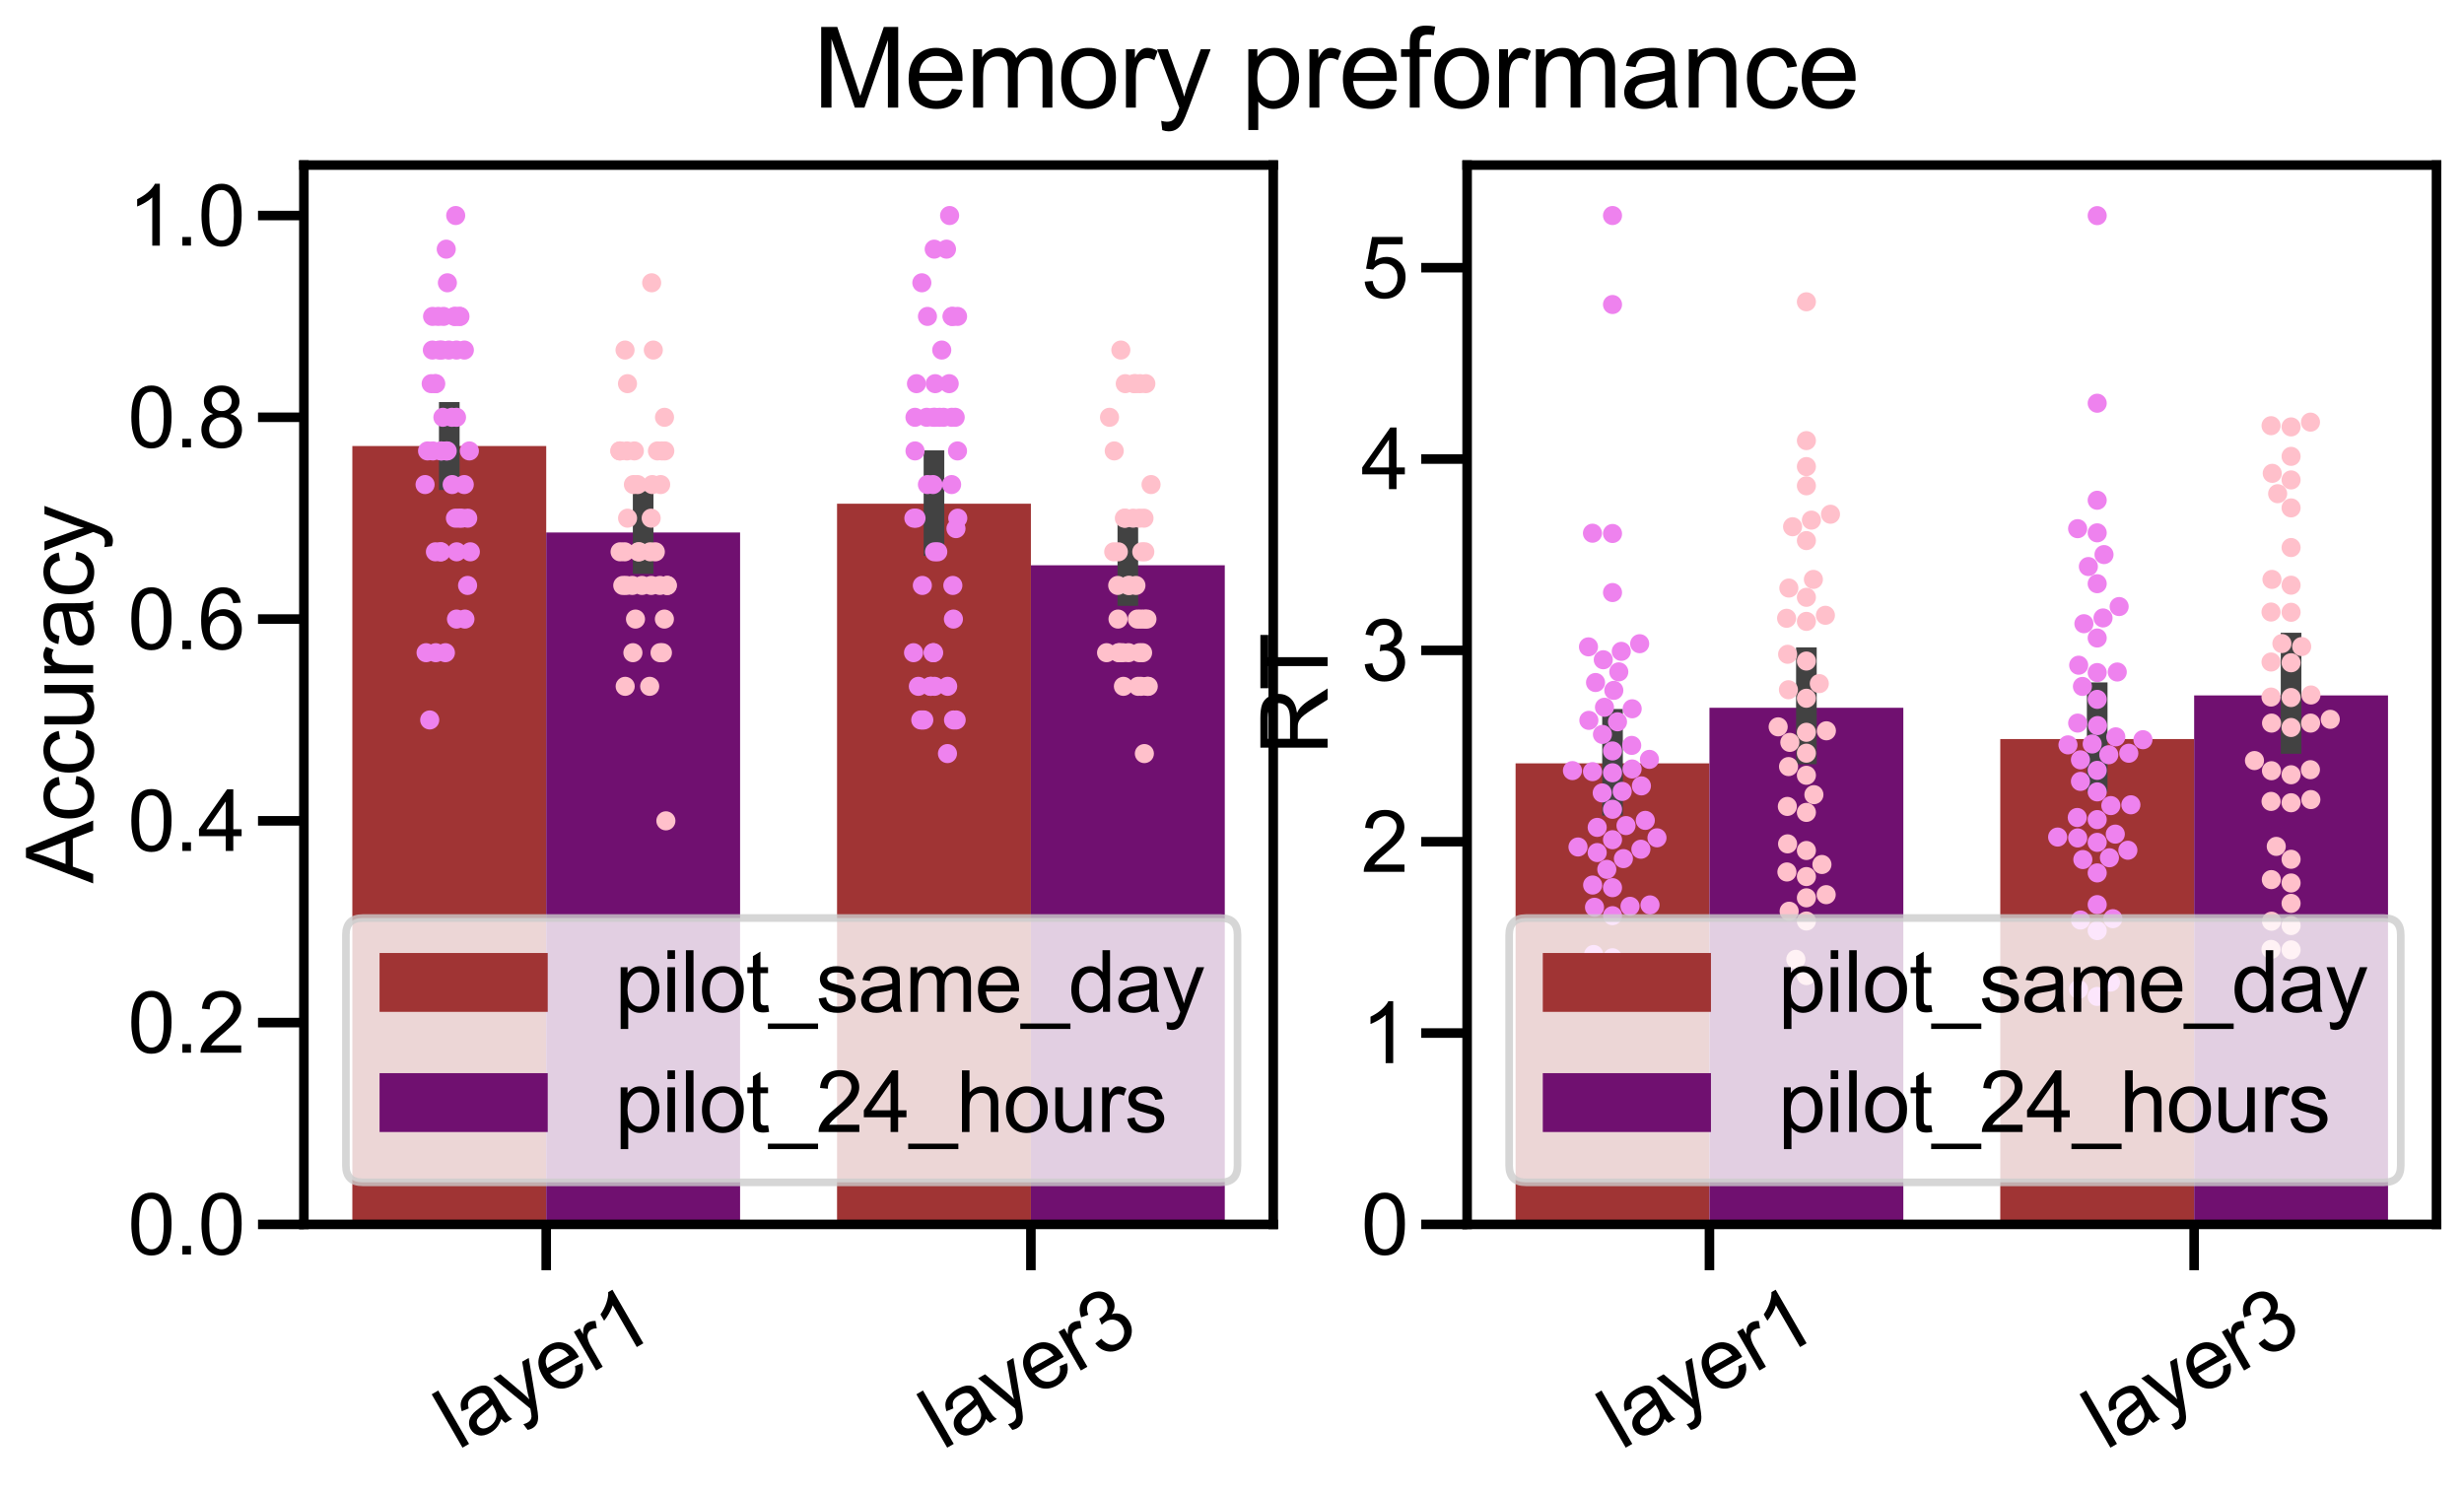 <?xml version="1.0" encoding="utf-8" standalone="no"?>
<!DOCTYPE svg PUBLIC "-//W3C//DTD SVG 1.1//EN"
  "http://www.w3.org/Graphics/SVG/1.1/DTD/svg11.dtd">
<svg xmlns:xlink="http://www.w3.org/1999/xlink" width="644.71pt" height="390.762pt" viewBox="0 0 644.71 390.762" xmlns="http://www.w3.org/2000/svg" version="1.1">
 <defs>
  <style type="text/css">*{stroke-linejoin: round; stroke-linecap: butt}</style>
 </defs>
 <g id="figure_1">
  <g id="patch_1">
   <path d="M 0 390.762 
L 644.71 390.762 
L 644.71 0 
L 0 0 
z
" style="fill: #ffffff"/>
  </g>
  <g id="axes_1">
   <g id="patch_2">
    <path d="M 79.51 320.4 
L 333.146 320.4 
L 333.146 43.2 
L 79.51 43.2 
z
" style="fill: #ffffff"/>
   </g>
   <g id="patch_3">
    <path d="M 92.192 320.4 
L 142.919 320.4 
L 142.919 116.717 
L 92.192 116.717 
z
" clip-path="url(#p1e3ee08865)" style="fill: #a03434"/>
   </g>
   <g id="patch_4">
    <path d="M 219.01 320.4 
L 269.737 320.4 
L 269.737 131.807 
L 219.01 131.807 
z
" clip-path="url(#p1e3ee08865)" style="fill: #a03434"/>
   </g>
   <g id="patch_5">
    <path d="M 142.919 320.4 
L 193.646 320.4 
L 193.646 139.34 
L 142.919 139.34 
z
" clip-path="url(#p1e3ee08865)" style="fill: #701070"/>
   </g>
   <g id="patch_6">
    <path d="M 269.737 320.4 
L 320.465 320.4 
L 320.465 147.92 
L 269.737 147.92 
z
" clip-path="url(#p1e3ee08865)" style="fill: #701070"/>
   </g>
   <g id="PathCollection_1"/>
   <g id="PathCollection_2"/>
   <g id="matplotlib.axis_1">
    <g id="xtick_1">
     <g id="line2d_1">
      <defs>
       <path id="ma894bf1433" d="M 0 0 
L 0 12 
" style="stroke: #000000; stroke-width: 2.5"/>
      </defs>
      <g>
       <use xlink:href="#ma894bf1433" x="142.919" y="320.4" style="stroke: #000000; stroke-width: 2.5"/>
      </g>
     </g>
     <g id="text_1">
      <!-- layer1 -->
      <g transform="translate(119.77 379.552) rotate(-30) scale(0.22 -0.22)">
       <defs>
        <path id="ArialMT-6c" d="M 409 0 
L 409 4581 
L 972 4581 
L 972 0 
L 409 0 
z
" transform="scale(0.016)"/>
        <path id="ArialMT-61" d="M 2588 409 
Q 2275 144 1986 34 
Q 1697 -75 1366 -75 
Q 819 -75 525 192 
Q 231 459 231 875 
Q 231 1119 342 1320 
Q 453 1522 633 1644 
Q 813 1766 1038 1828 
Q 1203 1872 1538 1913 
Q 2219 1994 2541 2106 
Q 2544 2222 2544 2253 
Q 2544 2597 2384 2738 
Q 2169 2928 1744 2928 
Q 1347 2928 1158 2789 
Q 969 2650 878 2297 
L 328 2372 
Q 403 2725 575 2942 
Q 747 3159 1072 3276 
Q 1397 3394 1825 3394 
Q 2250 3394 2515 3294 
Q 2781 3194 2906 3042 
Q 3031 2891 3081 2659 
Q 3109 2516 3109 2141 
L 3109 1391 
Q 3109 606 3145 398 
Q 3181 191 3288 0 
L 2700 0 
Q 2613 175 2588 409 
z
M 2541 1666 
Q 2234 1541 1622 1453 
Q 1275 1403 1131 1340 
Q 988 1278 909 1158 
Q 831 1038 831 891 
Q 831 666 1001 516 
Q 1172 366 1500 366 
Q 1825 366 2078 508 
Q 2331 650 2450 897 
Q 2541 1088 2541 1459 
L 2541 1666 
z
" transform="scale(0.016)"/>
        <path id="ArialMT-79" d="M 397 -1278 
L 334 -750 
Q 519 -800 656 -800 
Q 844 -800 956 -737 
Q 1069 -675 1141 -563 
Q 1194 -478 1313 -144 
Q 1328 -97 1363 -6 
L 103 3319 
L 709 3319 
L 1400 1397 
Q 1534 1031 1641 628 
Q 1738 1016 1872 1384 
L 2581 3319 
L 3144 3319 
L 1881 -56 
Q 1678 -603 1566 -809 
Q 1416 -1088 1222 -1217 
Q 1028 -1347 759 -1347 
Q 597 -1347 397 -1278 
z
" transform="scale(0.016)"/>
        <path id="ArialMT-65" d="M 2694 1069 
L 3275 997 
Q 3138 488 2766 206 
Q 2394 -75 1816 -75 
Q 1088 -75 661 373 
Q 234 822 234 1631 
Q 234 2469 665 2931 
Q 1097 3394 1784 3394 
Q 2450 3394 2872 2941 
Q 3294 2488 3294 1666 
Q 3294 1616 3291 1516 
L 816 1516 
Q 847 969 1125 678 
Q 1403 388 1819 388 
Q 2128 388 2347 550 
Q 2566 713 2694 1069 
z
M 847 1978 
L 2700 1978 
Q 2663 2397 2488 2606 
Q 2219 2931 1791 2931 
Q 1403 2931 1139 2672 
Q 875 2413 847 1978 
z
" transform="scale(0.016)"/>
        <path id="ArialMT-72" d="M 416 0 
L 416 3319 
L 922 3319 
L 922 2816 
Q 1116 3169 1280 3281 
Q 1444 3394 1641 3394 
Q 1925 3394 2219 3213 
L 2025 2691 
Q 1819 2813 1613 2813 
Q 1428 2813 1281 2702 
Q 1134 2591 1072 2394 
Q 978 2094 978 1738 
L 978 0 
L 416 0 
z
" transform="scale(0.016)"/>
        <path id="ArialMT-31" d="M 2384 0 
L 1822 0 
L 1822 3584 
Q 1619 3391 1289 3197 
Q 959 3003 697 2906 
L 697 3450 
Q 1169 3672 1522 3987 
Q 1875 4303 2022 4600 
L 2384 4600 
L 2384 0 
z
" transform="scale(0.016)"/>
       </defs>
       <use xlink:href="#ArialMT-6c"/>
       <use xlink:href="#ArialMT-61" x="22.217"/>
       <use xlink:href="#ArialMT-79" x="77.832"/>
       <use xlink:href="#ArialMT-65" x="127.832"/>
       <use xlink:href="#ArialMT-72" x="183.447"/>
       <use xlink:href="#ArialMT-31" x="216.748"/>
      </g>
     </g>
    </g>
    <g id="xtick_2">
     <g id="line2d_2">
      <g>
       <use xlink:href="#ma894bf1433" x="269.737" y="320.4" style="stroke: #000000; stroke-width: 2.5"/>
      </g>
     </g>
     <g id="text_2">
      <!-- layer3 -->
      <g transform="translate(246.589 379.552) rotate(-30) scale(0.22 -0.22)">
       <defs>
        <path id="ArialMT-33" d="M 269 1209 
L 831 1284 
Q 928 806 1161 595 
Q 1394 384 1728 384 
Q 2125 384 2398 659 
Q 2672 934 2672 1341 
Q 2672 1728 2419 1979 
Q 2166 2231 1775 2231 
Q 1616 2231 1378 2169 
L 1441 2663 
Q 1497 2656 1531 2656 
Q 1891 2656 2178 2843 
Q 2466 3031 2466 3422 
Q 2466 3731 2256 3934 
Q 2047 4138 1716 4138 
Q 1388 4138 1169 3931 
Q 950 3725 888 3313 
L 325 3413 
Q 428 3978 793 4289 
Q 1159 4600 1703 4600 
Q 2078 4600 2393 4439 
Q 2709 4278 2876 4000 
Q 3044 3722 3044 3409 
Q 3044 3113 2884 2869 
Q 2725 2625 2413 2481 
Q 2819 2388 3044 2092 
Q 3269 1797 3269 1353 
Q 3269 753 2831 336 
Q 2394 -81 1725 -81 
Q 1122 -81 723 278 
Q 325 638 269 1209 
z
" transform="scale(0.016)"/>
       </defs>
       <use xlink:href="#ArialMT-6c"/>
       <use xlink:href="#ArialMT-61" x="22.217"/>
       <use xlink:href="#ArialMT-79" x="77.832"/>
       <use xlink:href="#ArialMT-65" x="127.832"/>
       <use xlink:href="#ArialMT-72" x="183.447"/>
       <use xlink:href="#ArialMT-33" x="216.748"/>
      </g>
     </g>
    </g>
   </g>
   <g id="matplotlib.axis_2">
    <g id="ytick_1">
     <g id="line2d_3">
      <defs>
       <path id="m5313b3336e" d="M 0 0 
L -12 0 
" style="stroke: #000000; stroke-width: 2.5"/>
      </defs>
      <g>
       <use xlink:href="#m5313b3336e" x="79.51" y="320.4" style="stroke: #000000; stroke-width: 2.5"/>
      </g>
     </g>
     <g id="text_3">
      <!-- 0.0 -->
      <g transform="translate(33.43 328.274) scale(0.22 -0.22)">
       <defs>
        <path id="ArialMT-30" d="M 266 2259 
Q 266 3072 433 3567 
Q 600 4063 929 4331 
Q 1259 4600 1759 4600 
Q 2128 4600 2406 4451 
Q 2684 4303 2865 4023 
Q 3047 3744 3150 3342 
Q 3253 2941 3253 2259 
Q 3253 1453 3087 958 
Q 2922 463 2592 192 
Q 2263 -78 1759 -78 
Q 1097 -78 719 397 
Q 266 969 266 2259 
z
M 844 2259 
Q 844 1131 1108 757 
Q 1372 384 1759 384 
Q 2147 384 2411 759 
Q 2675 1134 2675 2259 
Q 2675 3391 2411 3762 
Q 2147 4134 1753 4134 
Q 1366 4134 1134 3806 
Q 844 3388 844 2259 
z
" transform="scale(0.016)"/>
        <path id="ArialMT-2e" d="M 581 0 
L 581 641 
L 1222 641 
L 1222 0 
L 581 0 
z
" transform="scale(0.016)"/>
       </defs>
       <use xlink:href="#ArialMT-30"/>
       <use xlink:href="#ArialMT-2e" x="55.615"/>
       <use xlink:href="#ArialMT-30" x="83.398"/>
      </g>
     </g>
    </g>
    <g id="ytick_2">
     <g id="line2d_4">
      <g>
       <use xlink:href="#m5313b3336e" x="79.51" y="267.6" style="stroke: #000000; stroke-width: 2.5"/>
      </g>
     </g>
     <g id="text_4">
      <!-- 0.2 -->
      <g transform="translate(33.43 275.474) scale(0.22 -0.22)">
       <defs>
        <path id="ArialMT-32" d="M 3222 541 
L 3222 0 
L 194 0 
Q 188 203 259 391 
Q 375 700 629 1000 
Q 884 1300 1366 1694 
Q 2113 2306 2375 2664 
Q 2638 3022 2638 3341 
Q 2638 3675 2398 3904 
Q 2159 4134 1775 4134 
Q 1369 4134 1125 3890 
Q 881 3647 878 3216 
L 300 3275 
Q 359 3922 746 4261 
Q 1134 4600 1788 4600 
Q 2447 4600 2831 4234 
Q 3216 3869 3216 3328 
Q 3216 3053 3103 2787 
Q 2991 2522 2730 2228 
Q 2469 1934 1863 1422 
Q 1356 997 1212 845 
Q 1069 694 975 541 
L 3222 541 
z
" transform="scale(0.016)"/>
       </defs>
       <use xlink:href="#ArialMT-30"/>
       <use xlink:href="#ArialMT-2e" x="55.615"/>
       <use xlink:href="#ArialMT-32" x="83.398"/>
      </g>
     </g>
    </g>
    <g id="ytick_3">
     <g id="line2d_5">
      <g>
       <use xlink:href="#m5313b3336e" x="79.51" y="214.8" style="stroke: #000000; stroke-width: 2.5"/>
      </g>
     </g>
     <g id="text_5">
      <!-- 0.4 -->
      <g transform="translate(33.43 222.674) scale(0.22 -0.22)">
       <defs>
        <path id="ArialMT-34" d="M 2069 0 
L 2069 1097 
L 81 1097 
L 81 1613 
L 2172 4581 
L 2631 4581 
L 2631 1613 
L 3250 1613 
L 3250 1097 
L 2631 1097 
L 2631 0 
L 2069 0 
z
M 2069 1613 
L 2069 3678 
L 634 1613 
L 2069 1613 
z
" transform="scale(0.016)"/>
       </defs>
       <use xlink:href="#ArialMT-30"/>
       <use xlink:href="#ArialMT-2e" x="55.615"/>
       <use xlink:href="#ArialMT-34" x="83.398"/>
      </g>
     </g>
    </g>
    <g id="ytick_4">
     <g id="line2d_6">
      <g>
       <use xlink:href="#m5313b3336e" x="79.51" y="162" style="stroke: #000000; stroke-width: 2.5"/>
      </g>
     </g>
     <g id="text_6">
      <!-- 0.6 -->
      <g transform="translate(33.43 169.874) scale(0.22 -0.22)">
       <defs>
        <path id="ArialMT-36" d="M 3184 3459 
L 2625 3416 
Q 2550 3747 2413 3897 
Q 2184 4138 1850 4138 
Q 1581 4138 1378 3988 
Q 1113 3794 959 3422 
Q 806 3050 800 2363 
Q 1003 2672 1297 2822 
Q 1591 2972 1913 2972 
Q 2475 2972 2870 2558 
Q 3266 2144 3266 1488 
Q 3266 1056 3080 686 
Q 2894 316 2569 119 
Q 2244 -78 1831 -78 
Q 1128 -78 684 439 
Q 241 956 241 2144 
Q 241 3472 731 4075 
Q 1159 4600 1884 4600 
Q 2425 4600 2770 4297 
Q 3116 3994 3184 3459 
z
M 888 1484 
Q 888 1194 1011 928 
Q 1134 663 1356 523 
Q 1578 384 1822 384 
Q 2178 384 2434 671 
Q 2691 959 2691 1453 
Q 2691 1928 2437 2201 
Q 2184 2475 1800 2475 
Q 1419 2475 1153 2201 
Q 888 1928 888 1484 
z
" transform="scale(0.016)"/>
       </defs>
       <use xlink:href="#ArialMT-30"/>
       <use xlink:href="#ArialMT-2e" x="55.615"/>
       <use xlink:href="#ArialMT-36" x="83.398"/>
      </g>
     </g>
    </g>
    <g id="ytick_5">
     <g id="line2d_7">
      <g>
       <use xlink:href="#m5313b3336e" x="79.51" y="109.2" style="stroke: #000000; stroke-width: 2.5"/>
      </g>
     </g>
     <g id="text_7">
      <!-- 0.8 -->
      <g transform="translate(33.43 117.074) scale(0.22 -0.22)">
       <defs>
        <path id="ArialMT-38" d="M 1131 2484 
Q 781 2613 612 2850 
Q 444 3088 444 3419 
Q 444 3919 803 4259 
Q 1163 4600 1759 4600 
Q 2359 4600 2725 4251 
Q 3091 3903 3091 3403 
Q 3091 3084 2923 2848 
Q 2756 2613 2416 2484 
Q 2838 2347 3058 2040 
Q 3278 1734 3278 1309 
Q 3278 722 2862 322 
Q 2447 -78 1769 -78 
Q 1091 -78 675 323 
Q 259 725 259 1325 
Q 259 1772 486 2073 
Q 713 2375 1131 2484 
z
M 1019 3438 
Q 1019 3113 1228 2906 
Q 1438 2700 1772 2700 
Q 2097 2700 2305 2904 
Q 2513 3109 2513 3406 
Q 2513 3716 2298 3927 
Q 2084 4138 1766 4138 
Q 1444 4138 1231 3931 
Q 1019 3725 1019 3438 
z
M 838 1322 
Q 838 1081 952 856 
Q 1066 631 1291 507 
Q 1516 384 1775 384 
Q 2178 384 2440 643 
Q 2703 903 2703 1303 
Q 2703 1709 2433 1975 
Q 2163 2241 1756 2241 
Q 1359 2241 1098 1978 
Q 838 1716 838 1322 
z
" transform="scale(0.016)"/>
       </defs>
       <use xlink:href="#ArialMT-30"/>
       <use xlink:href="#ArialMT-2e" x="55.615"/>
       <use xlink:href="#ArialMT-38" x="83.398"/>
      </g>
     </g>
    </g>
    <g id="ytick_6">
     <g id="line2d_8">
      <g>
       <use xlink:href="#m5313b3336e" x="79.51" y="56.4" style="stroke: #000000; stroke-width: 2.5"/>
      </g>
     </g>
     <g id="text_8">
      <!-- 1.0 -->
      <g transform="translate(33.43 64.274) scale(0.22 -0.22)">
       <use xlink:href="#ArialMT-31"/>
       <use xlink:href="#ArialMT-2e" x="55.615"/>
       <use xlink:href="#ArialMT-30" x="83.398"/>
      </g>
     </g>
    </g>
    <g id="text_9">
     <!-- Accuracy -->
     <g transform="translate(24.379 231.146) rotate(-90) scale(0.24 -0.24)">
      <defs>
       <path id="ArialMT-41" d="M -9 0 
L 1750 4581 
L 2403 4581 
L 4278 0 
L 3588 0 
L 3053 1388 
L 1138 1388 
L 634 0 
L -9 0 
z
M 1313 1881 
L 2866 1881 
L 2388 3150 
Q 2169 3728 2063 4100 
Q 1975 3659 1816 3225 
L 1313 1881 
z
" transform="scale(0.016)"/>
       <path id="ArialMT-63" d="M 2588 1216 
L 3141 1144 
Q 3050 572 2676 248 
Q 2303 -75 1759 -75 
Q 1078 -75 664 370 
Q 250 816 250 1647 
Q 250 2184 428 2587 
Q 606 2991 970 3192 
Q 1334 3394 1763 3394 
Q 2303 3394 2647 3120 
Q 2991 2847 3088 2344 
L 2541 2259 
Q 2463 2594 2264 2762 
Q 2066 2931 1784 2931 
Q 1359 2931 1093 2626 
Q 828 2322 828 1663 
Q 828 994 1084 691 
Q 1341 388 1753 388 
Q 2084 388 2306 591 
Q 2528 794 2588 1216 
z
" transform="scale(0.016)"/>
       <path id="ArialMT-75" d="M 2597 0 
L 2597 488 
Q 2209 -75 1544 -75 
Q 1250 -75 995 37 
Q 741 150 617 320 
Q 494 491 444 738 
Q 409 903 409 1263 
L 409 3319 
L 972 3319 
L 972 1478 
Q 972 1038 1006 884 
Q 1059 663 1231 536 
Q 1403 409 1656 409 
Q 1909 409 2131 539 
Q 2353 669 2445 892 
Q 2538 1116 2538 1541 
L 2538 3319 
L 3100 3319 
L 3100 0 
L 2597 0 
z
" transform="scale(0.016)"/>
      </defs>
      <use xlink:href="#ArialMT-41"/>
      <use xlink:href="#ArialMT-63" x="66.699"/>
      <use xlink:href="#ArialMT-63" x="116.699"/>
      <use xlink:href="#ArialMT-75" x="166.699"/>
      <use xlink:href="#ArialMT-72" x="222.314"/>
      <use xlink:href="#ArialMT-61" x="255.615"/>
      <use xlink:href="#ArialMT-63" x="311.23"/>
      <use xlink:href="#ArialMT-79" x="361.23"/>
     </g>
    </g>
   </g>
   <g id="line2d_9">
    <path d="M 117.555 125.521 
L 117.555 107.912 
" clip-path="url(#p1e3ee08865)" style="fill: none; stroke: #424242; stroke-width: 5.4; stroke-linecap: square"/>
   </g>
   <g id="line2d_10">
    <path d="M 244.374 142.756 
L 244.374 120.553 
" clip-path="url(#p1e3ee08865)" style="fill: none; stroke: #424242; stroke-width: 5.4; stroke-linecap: square"/>
   </g>
   <g id="line2d_11">
    <path d="M 168.283 147.48 
L 168.283 131.2 
" clip-path="url(#p1e3ee08865)" style="fill: none; stroke: #424242; stroke-width: 5.4; stroke-linecap: square"/>
   </g>
   <g id="line2d_12">
    <path d="M 295.101 155.84 
L 295.101 139.12 
" clip-path="url(#p1e3ee08865)" style="fill: none; stroke: #424242; stroke-width: 5.4; stroke-linecap: square"/>
   </g>
   <g id="patch_7">
    <path d="M 79.51 320.4 
L 79.51 43.2 
" style="fill: none; stroke: #000000; stroke-width: 2.5; stroke-linejoin: miter; stroke-linecap: square"/>
   </g>
   <g id="patch_8">
    <path d="M 333.146 320.4 
L 333.146 43.2 
" style="fill: none; stroke: #000000; stroke-width: 2.5; stroke-linejoin: miter; stroke-linecap: square"/>
   </g>
   <g id="patch_9">
    <path d="M 79.51 320.4 
L 333.146 320.4 
" style="fill: none; stroke: #000000; stroke-width: 2.5; stroke-linejoin: miter; stroke-linecap: square"/>
   </g>
   <g id="patch_10">
    <path d="M 79.51 43.2 
L 333.146 43.2 
" style="fill: none; stroke: #000000; stroke-width: 2.5; stroke-linejoin: miter; stroke-linecap: square"/>
   </g>
   <g id="PathCollection_3">
    <defs>
     <path id="C0_0_0619f85ad0" d="M 0 2.5 
C 0.663 2.5 1.299 2.237 1.768 1.768 
C 2.237 1.299 2.5 0.663 2.5 -0 
C 2.5 -0.663 2.237 -1.299 1.768 -1.768 
C 1.299 -2.237 0.663 -2.5 0 -2.5 
C -0.663 -2.5 -1.299 -2.237 -1.768 -1.768 
C -2.237 -1.299 -2.5 -0.663 -2.5 0 
C -2.5 0.663 -2.237 1.299 -1.768 1.768 
C -1.299 2.237 -0.663 2.5 0 2.5 
z
"/>
    </defs>
    <g clip-path="url(#p1e3ee08865)">
     <use xlink:href="#C0_0_0619f85ad0" x="121.48" y="126.8" style="fill: #ee82ee"/>
    </g>
    <g clip-path="url(#p1e3ee08865)">
     <use xlink:href="#C0_0_0619f85ad0" x="112.823" y="100.4" style="fill: #ee82ee"/>
    </g>
    <g clip-path="url(#p1e3ee08865)">
     <use xlink:href="#C0_0_0619f85ad0" x="119.072" y="82.8" style="fill: #ee82ee"/>
    </g>
    <g clip-path="url(#p1e3ee08865)">
     <use xlink:href="#C0_0_0619f85ad0" x="113.849" y="100.4" style="fill: #ee82ee"/>
    </g>
    <g clip-path="url(#p1e3ee08865)">
     <use xlink:href="#C0_0_0619f85ad0" x="112.437" y="188.4" style="fill: #ee82ee"/>
    </g>
    <g clip-path="url(#p1e3ee08865)">
     <use xlink:href="#C0_0_0619f85ad0" x="118.313" y="126.8" style="fill: #ee82ee"/>
    </g>
    <g clip-path="url(#p1e3ee08865)">
     <use xlink:href="#C0_0_0619f85ad0" x="120.245" y="82.8" style="fill: #ee82ee"/>
    </g>
    <g clip-path="url(#p1e3ee08865)">
     <use xlink:href="#C0_0_0619f85ad0" x="115.604" y="91.6" style="fill: #ee82ee"/>
    </g>
    <g clip-path="url(#p1e3ee08865)">
     <use xlink:href="#C0_0_0619f85ad0" x="119.445" y="91.6" style="fill: #ee82ee"/>
    </g>
    <g clip-path="url(#p1e3ee08865)">
     <use xlink:href="#C0_0_0619f85ad0" x="115.524" y="118" style="fill: #ee82ee"/>
    </g>
    <g clip-path="url(#p1e3ee08865)">
     <use xlink:href="#C0_0_0619f85ad0" x="116.543" y="170.8" style="fill: #ee82ee"/>
    </g>
    <g clip-path="url(#p1e3ee08865)">
     <use xlink:href="#C0_0_0619f85ad0" x="118.224" y="109.2" style="fill: #ee82ee"/>
    </g>
    <g clip-path="url(#p1e3ee08865)">
     <use xlink:href="#C0_0_0619f85ad0" x="113.269" y="118" style="fill: #ee82ee"/>
    </g>
    <g clip-path="url(#p1e3ee08865)">
     <use xlink:href="#C0_0_0619f85ad0" x="114.015" y="170.8" style="fill: #ee82ee"/>
    </g>
    <g clip-path="url(#p1e3ee08865)">
     <use xlink:href="#C0_0_0619f85ad0" x="115.287" y="144.4" style="fill: #ee82ee"/>
    </g>
    <g clip-path="url(#p1e3ee08865)">
     <use xlink:href="#C0_0_0619f85ad0" x="119.492" y="144.4" style="fill: #ee82ee"/>
    </g>
    <g clip-path="url(#p1e3ee08865)">
     <use xlink:href="#C0_0_0619f85ad0" x="120.347" y="82.8" style="fill: #ee82ee"/>
    </g>
    <g clip-path="url(#p1e3ee08865)">
     <use xlink:href="#C0_0_0619f85ad0" x="119.447" y="109.2" style="fill: #ee82ee"/>
    </g>
    <g clip-path="url(#p1e3ee08865)">
     <use xlink:href="#C0_0_0619f85ad0" x="113.926" y="144.4" style="fill: #ee82ee"/>
    </g>
    <g clip-path="url(#p1e3ee08865)">
     <use xlink:href="#C0_0_0619f85ad0" x="121.503" y="91.6" style="fill: #ee82ee"/>
    </g>
    <g clip-path="url(#p1e3ee08865)">
     <use xlink:href="#C0_0_0619f85ad0" x="122.344" y="153.2" style="fill: #ee82ee"/>
    </g>
    <g clip-path="url(#p1e3ee08865)">
     <use xlink:href="#C0_0_0619f85ad0" x="115.367" y="144.4" style="fill: #ee82ee"/>
    </g>
    <g clip-path="url(#p1e3ee08865)">
     <use xlink:href="#C0_0_0619f85ad0" x="116.759" y="65.2" style="fill: #ee82ee"/>
    </g>
    <g clip-path="url(#p1e3ee08865)">
     <use xlink:href="#C0_0_0619f85ad0" x="114.937" y="91.6" style="fill: #ee82ee"/>
    </g>
    <g clip-path="url(#p1e3ee08865)">
     <use xlink:href="#C0_0_0619f85ad0" x="115.394" y="118" style="fill: #ee82ee"/>
    </g>
    <g clip-path="url(#p1e3ee08865)">
     <use xlink:href="#C0_0_0619f85ad0" x="114.013" y="100.4" style="fill: #ee82ee"/>
    </g>
    <g clip-path="url(#p1e3ee08865)">
     <use xlink:href="#C0_0_0619f85ad0" x="113.183" y="82.8" style="fill: #ee82ee"/>
    </g>
    <g clip-path="url(#p1e3ee08865)">
     <use xlink:href="#C0_0_0619f85ad0" x="117.445" y="91.6" style="fill: #ee82ee"/>
    </g>
    <g clip-path="url(#p1e3ee08865)">
     <use xlink:href="#C0_0_0619f85ad0" x="111.223" y="126.8" style="fill: #ee82ee"/>
    </g>
    <g clip-path="url(#p1e3ee08865)">
     <use xlink:href="#C0_0_0619f85ad0" x="115.886" y="109.2" style="fill: #ee82ee"/>
    </g>
    <g clip-path="url(#p1e3ee08865)">
     <use xlink:href="#C0_0_0619f85ad0" x="117.062" y="74" style="fill: #ee82ee"/>
    </g>
    <g clip-path="url(#p1e3ee08865)">
     <use xlink:href="#C0_0_0619f85ad0" x="111.484" y="170.8" style="fill: #ee82ee"/>
    </g>
    <g clip-path="url(#p1e3ee08865)">
     <use xlink:href="#C0_0_0619f85ad0" x="123.068" y="144.4" style="fill: #ee82ee"/>
    </g>
    <g clip-path="url(#p1e3ee08865)">
     <use xlink:href="#C0_0_0619f85ad0" x="116.77" y="118" style="fill: #ee82ee"/>
    </g>
    <g clip-path="url(#p1e3ee08865)">
     <use xlink:href="#C0_0_0619f85ad0" x="118.949" y="82.8" style="fill: #ee82ee"/>
    </g>
    <g clip-path="url(#p1e3ee08865)">
     <use xlink:href="#C0_0_0619f85ad0" x="119.165" y="135.6" style="fill: #ee82ee"/>
    </g>
    <g clip-path="url(#p1e3ee08865)">
     <use xlink:href="#C0_0_0619f85ad0" x="116.05" y="82.8" style="fill: #ee82ee"/>
    </g>
    <g clip-path="url(#p1e3ee08865)">
     <use xlink:href="#C0_0_0619f85ad0" x="114.65" y="82.8" style="fill: #ee82ee"/>
    </g>
    <g clip-path="url(#p1e3ee08865)">
     <use xlink:href="#C0_0_0619f85ad0" x="120.138" y="135.6" style="fill: #ee82ee"/>
    </g>
    <g clip-path="url(#p1e3ee08865)">
     <use xlink:href="#C0_0_0619f85ad0" x="122.814" y="118" style="fill: #ee82ee"/>
    </g>
    <g clip-path="url(#p1e3ee08865)">
     <use xlink:href="#C0_0_0619f85ad0" x="117.015" y="118" style="fill: #ee82ee"/>
    </g>
    <g clip-path="url(#p1e3ee08865)">
     <use xlink:href="#C0_0_0619f85ad0" x="121.651" y="162" style="fill: #ee82ee"/>
    </g>
    <g clip-path="url(#p1e3ee08865)">
     <use xlink:href="#C0_0_0619f85ad0" x="111.871" y="118" style="fill: #ee82ee"/>
    </g>
    <g clip-path="url(#p1e3ee08865)">
     <use xlink:href="#C0_0_0619f85ad0" x="120.857" y="135.6" style="fill: #ee82ee"/>
    </g>
    <g clip-path="url(#p1e3ee08865)">
     <use xlink:href="#C0_0_0619f85ad0" x="122.381" y="135.6" style="fill: #ee82ee"/>
    </g>
    <g clip-path="url(#p1e3ee08865)">
     <use xlink:href="#C0_0_0619f85ad0" x="113.125" y="91.6" style="fill: #ee82ee"/>
    </g>
    <g clip-path="url(#p1e3ee08865)">
     <use xlink:href="#C0_0_0619f85ad0" x="119.442" y="162" style="fill: #ee82ee"/>
    </g>
    <g clip-path="url(#p1e3ee08865)">
     <use xlink:href="#C0_0_0619f85ad0" x="119.235" y="56.4" style="fill: #ee82ee"/>
    </g>
   </g>
   <g id="PathCollection_4">
    <defs>
     <path id="C1_0_da4af4c945" d="M 0 2.5 
C 0.663 2.5 1.299 2.237 1.768 1.768 
C 2.237 1.299 2.5 0.663 2.5 -0 
C 2.5 -0.663 2.237 -1.299 1.768 -1.768 
C 1.299 -2.237 0.663 -2.5 0 -2.5 
C -0.663 -2.5 -1.299 -2.237 -1.768 -1.768 
C -2.237 -1.299 -2.5 -0.663 -2.5 0 
C -2.5 0.663 -2.237 1.299 -1.768 1.768 
C -1.299 2.237 -0.663 2.5 0 2.5 
z
"/>
    </defs>
    <g clip-path="url(#p1e3ee08865)">
     <use xlink:href="#C1_0_da4af4c945" x="170.143" y="144.4" style="fill: #ffc0cb"/>
    </g>
    <g clip-path="url(#p1e3ee08865)">
     <use xlink:href="#C1_0_da4af4c945" x="163.543" y="91.6" style="fill: #ffc0cb"/>
    </g>
    <g clip-path="url(#p1e3ee08865)">
     <use xlink:href="#C1_0_da4af4c945" x="165.6" y="170.8" style="fill: #ffc0cb"/>
    </g>
    <g clip-path="url(#p1e3ee08865)">
     <use xlink:href="#C1_0_da4af4c945" x="174.232" y="214.8" style="fill: #ffc0cb"/>
    </g>
    <g clip-path="url(#p1e3ee08865)">
     <use xlink:href="#C1_0_da4af4c945" x="173.87" y="109.2" style="fill: #ffc0cb"/>
    </g>
    <g clip-path="url(#p1e3ee08865)">
     <use xlink:href="#C1_0_da4af4c945" x="165.445" y="153.2" style="fill: #ffc0cb"/>
    </g>
    <g clip-path="url(#p1e3ee08865)">
     <use xlink:href="#C1_0_da4af4c945" x="167.271" y="144.4" style="fill: #ffc0cb"/>
    </g>
    <g clip-path="url(#p1e3ee08865)">
     <use xlink:href="#C1_0_da4af4c945" x="170.939" y="91.6" style="fill: #ffc0cb"/>
    </g>
    <g clip-path="url(#p1e3ee08865)">
     <use xlink:href="#C1_0_da4af4c945" x="163.452" y="144.4" style="fill: #ffc0cb"/>
    </g>
    <g clip-path="url(#p1e3ee08865)">
     <use xlink:href="#C1_0_da4af4c945" x="172.703" y="170.8" style="fill: #ffc0cb"/>
    </g>
    <g clip-path="url(#p1e3ee08865)">
     <use xlink:href="#C1_0_da4af4c945" x="169.992" y="179.6" style="fill: #ffc0cb"/>
    </g>
    <g clip-path="url(#p1e3ee08865)">
     <use xlink:href="#C1_0_da4af4c945" x="172.665" y="153.2" style="fill: #ffc0cb"/>
    </g>
    <g clip-path="url(#p1e3ee08865)">
     <use xlink:href="#C1_0_da4af4c945" x="162.189" y="118" style="fill: #ffc0cb"/>
    </g>
    <g clip-path="url(#p1e3ee08865)">
     <use xlink:href="#C1_0_da4af4c945" x="174.616" y="153.2" style="fill: #ffc0cb"/>
    </g>
    <g clip-path="url(#p1e3ee08865)">
     <use xlink:href="#C1_0_da4af4c945" x="163.88" y="153.2" style="fill: #ffc0cb"/>
    </g>
    <g clip-path="url(#p1e3ee08865)">
     <use xlink:href="#C1_0_da4af4c945" x="170.671" y="126.8" style="fill: #ffc0cb"/>
    </g>
    <g clip-path="url(#p1e3ee08865)">
     <use xlink:href="#C1_0_da4af4c945" x="167.973" y="153.2" style="fill: #ffc0cb"/>
    </g>
    <g clip-path="url(#p1e3ee08865)">
     <use xlink:href="#C1_0_da4af4c945" x="167.005" y="144.4" style="fill: #ffc0cb"/>
    </g>
    <g clip-path="url(#p1e3ee08865)">
     <use xlink:href="#C1_0_da4af4c945" x="164.039" y="118" style="fill: #ffc0cb"/>
    </g>
    <g clip-path="url(#p1e3ee08865)">
     <use xlink:href="#C1_0_da4af4c945" x="170.383" y="135.6" style="fill: #ffc0cb"/>
    </g>
    <g clip-path="url(#p1e3ee08865)">
     <use xlink:href="#C1_0_da4af4c945" x="162.948" y="153.2" style="fill: #ffc0cb"/>
    </g>
    <g clip-path="url(#p1e3ee08865)">
     <use xlink:href="#C1_0_da4af4c945" x="163.58" y="179.6" style="fill: #ffc0cb"/>
    </g>
    <g clip-path="url(#p1e3ee08865)">
     <use xlink:href="#C1_0_da4af4c945" x="173.321" y="170.8" style="fill: #ffc0cb"/>
    </g>
    <g clip-path="url(#p1e3ee08865)">
     <use xlink:href="#C1_0_da4af4c945" x="174.547" y="153.2" style="fill: #ffc0cb"/>
    </g>
    <g clip-path="url(#p1e3ee08865)">
     <use xlink:href="#C1_0_da4af4c945" x="166.277" y="162" style="fill: #ffc0cb"/>
    </g>
    <g clip-path="url(#p1e3ee08865)">
     <use xlink:href="#C1_0_da4af4c945" x="173.946" y="118" style="fill: #ffc0cb"/>
    </g>
    <g clip-path="url(#p1e3ee08865)">
     <use xlink:href="#C1_0_da4af4c945" x="172.867" y="126.8" style="fill: #ffc0cb"/>
    </g>
    <g clip-path="url(#p1e3ee08865)">
     <use xlink:href="#C1_0_da4af4c945" x="173.841" y="162" style="fill: #ffc0cb"/>
    </g>
    <g clip-path="url(#p1e3ee08865)">
     <use xlink:href="#C1_0_da4af4c945" x="173.201" y="118" style="fill: #ffc0cb"/>
    </g>
    <g clip-path="url(#p1e3ee08865)">
     <use xlink:href="#C1_0_da4af4c945" x="165.73" y="126.8" style="fill: #ffc0cb"/>
    </g>
    <g clip-path="url(#p1e3ee08865)">
     <use xlink:href="#C1_0_da4af4c945" x="165.98" y="118" style="fill: #ffc0cb"/>
    </g>
    <g clip-path="url(#p1e3ee08865)">
     <use xlink:href="#C1_0_da4af4c945" x="171.468" y="144.4" style="fill: #ffc0cb"/>
    </g>
    <g clip-path="url(#p1e3ee08865)">
     <use xlink:href="#C1_0_da4af4c945" x="162.207" y="118" style="fill: #ffc0cb"/>
    </g>
    <g clip-path="url(#p1e3ee08865)">
     <use xlink:href="#C1_0_da4af4c945" x="172.021" y="118" style="fill: #ffc0cb"/>
    </g>
    <g clip-path="url(#p1e3ee08865)">
     <use xlink:href="#C1_0_da4af4c945" x="170.511" y="74" style="fill: #ffc0cb"/>
    </g>
    <g clip-path="url(#p1e3ee08865)">
     <use xlink:href="#C1_0_da4af4c945" x="166.823" y="126.8" style="fill: #ffc0cb"/>
    </g>
    <g clip-path="url(#p1e3ee08865)">
     <use xlink:href="#C1_0_da4af4c945" x="170.384" y="153.2" style="fill: #ffc0cb"/>
    </g>
    <g clip-path="url(#p1e3ee08865)">
     <use xlink:href="#C1_0_da4af4c945" x="164.182" y="100.4" style="fill: #ffc0cb"/>
    </g>
    <g clip-path="url(#p1e3ee08865)">
     <use xlink:href="#C1_0_da4af4c945" x="164.205" y="135.6" style="fill: #ffc0cb"/>
    </g>
    <g clip-path="url(#p1e3ee08865)">
     <use xlink:href="#C1_0_da4af4c945" x="162.249" y="144.4" style="fill: #ffc0cb"/>
    </g>
   </g>
   <g id="PathCollection_5">
    <defs>
     <path id="C2_0_7902867d93" d="M 0 2.5 
C 0.663 2.5 1.299 2.237 1.768 1.768 
C 2.237 1.299 2.5 0.663 2.5 -0 
C 2.5 -0.663 2.237 -1.299 1.768 -1.768 
C 1.299 -2.237 0.663 -2.5 0 -2.5 
C -0.663 -2.5 -1.299 -2.237 -1.768 -1.768 
C -2.237 -1.299 -2.5 -0.663 -2.5 0 
C -2.5 0.663 -2.237 1.299 -1.768 1.768 
C -1.299 2.237 -0.663 2.5 0 2.5 
z
"/>
    </defs>
    <g clip-path="url(#p1e3ee08865)">
     <use xlink:href="#C2_0_7902867d93" x="249.094" y="82.8" style="fill: #ee82ee"/>
    </g>
    <g clip-path="url(#p1e3ee08865)">
     <use xlink:href="#C2_0_7902867d93" x="246.886" y="109.2" style="fill: #ee82ee"/>
    </g>
    <g clip-path="url(#p1e3ee08865)">
     <use xlink:href="#C2_0_7902867d93" x="245.373" y="144.4" style="fill: #ee82ee"/>
    </g>
    <g clip-path="url(#p1e3ee08865)">
     <use xlink:href="#C2_0_7902867d93" x="239.417" y="118" style="fill: #ee82ee"/>
    </g>
    <g clip-path="url(#p1e3ee08865)">
     <use xlink:href="#C2_0_7902867d93" x="244.15" y="170.8" style="fill: #ee82ee"/>
    </g>
    <g clip-path="url(#p1e3ee08865)">
     <use xlink:href="#C2_0_7902867d93" x="249.491" y="188.4" style="fill: #ee82ee"/>
    </g>
    <g clip-path="url(#p1e3ee08865)">
     <use xlink:href="#C2_0_7902867d93" x="239.795" y="100.4" style="fill: #ee82ee"/>
    </g>
    <g clip-path="url(#p1e3ee08865)">
     <use xlink:href="#C2_0_7902867d93" x="244.114" y="126.8" style="fill: #ee82ee"/>
    </g>
    <g clip-path="url(#p1e3ee08865)">
     <use xlink:href="#C2_0_7902867d93" x="249.225" y="82.8" style="fill: #ee82ee"/>
    </g>
    <g clip-path="url(#p1e3ee08865)">
     <use xlink:href="#C2_0_7902867d93" x="249.464" y="162" style="fill: #ee82ee"/>
    </g>
    <g clip-path="url(#p1e3ee08865)">
     <use xlink:href="#C2_0_7902867d93" x="249.314" y="153.2" style="fill: #ee82ee"/>
    </g>
    <g clip-path="url(#p1e3ee08865)">
     <use xlink:href="#C2_0_7902867d93" x="239.405" y="109.2" style="fill: #ee82ee"/>
    </g>
    <g clip-path="url(#p1e3ee08865)">
     <use xlink:href="#C2_0_7902867d93" x="244.509" y="179.6" style="fill: #ee82ee"/>
    </g>
    <g clip-path="url(#p1e3ee08865)">
     <use xlink:href="#C2_0_7902867d93" x="240.924" y="188.4" style="fill: #ee82ee"/>
    </g>
    <g clip-path="url(#p1e3ee08865)">
     <use xlink:href="#C2_0_7902867d93" x="249.018" y="109.2" style="fill: #ee82ee"/>
    </g>
    <g clip-path="url(#p1e3ee08865)">
     <use xlink:href="#C2_0_7902867d93" x="239.679" y="135.6" style="fill: #ee82ee"/>
    </g>
    <g clip-path="url(#p1e3ee08865)">
     <use xlink:href="#C2_0_7902867d93" x="246.412" y="91.6" style="fill: #ee82ee"/>
    </g>
    <g clip-path="url(#p1e3ee08865)">
     <use xlink:href="#C2_0_7902867d93" x="244.287" y="170.8" style="fill: #ee82ee"/>
    </g>
    <g clip-path="url(#p1e3ee08865)">
     <use xlink:href="#C2_0_7902867d93" x="250.132" y="138.331" style="fill: #ee82ee"/>
    </g>
    <g clip-path="url(#p1e3ee08865)">
     <use xlink:href="#C2_0_7902867d93" x="241.203" y="74" style="fill: #ee82ee"/>
    </g>
    <g clip-path="url(#p1e3ee08865)">
     <use xlink:href="#C2_0_7902867d93" x="244.639" y="109.2" style="fill: #ee82ee"/>
    </g>
    <g clip-path="url(#p1e3ee08865)">
     <use xlink:href="#C2_0_7902867d93" x="240.29" y="179.6" style="fill: #ee82ee"/>
    </g>
    <g clip-path="url(#p1e3ee08865)">
     <use xlink:href="#C2_0_7902867d93" x="250.549" y="82.8" style="fill: #ee82ee"/>
    </g>
    <g clip-path="url(#p1e3ee08865)">
     <use xlink:href="#C2_0_7902867d93" x="245.825" y="109.2" style="fill: #ee82ee"/>
    </g>
    <g clip-path="url(#p1e3ee08865)">
     <use xlink:href="#C2_0_7902867d93" x="239.028" y="170.8" style="fill: #ee82ee"/>
    </g>
    <g clip-path="url(#p1e3ee08865)">
     <use xlink:href="#C2_0_7902867d93" x="244.698" y="100.4" style="fill: #ee82ee"/>
    </g>
    <g clip-path="url(#p1e3ee08865)">
     <use xlink:href="#C2_0_7902867d93" x="249.932" y="109.2" style="fill: #ee82ee"/>
    </g>
    <g clip-path="url(#p1e3ee08865)">
     <use xlink:href="#C2_0_7902867d93" x="244.436" y="65.2" style="fill: #ee82ee"/>
    </g>
    <g clip-path="url(#p1e3ee08865)">
     <use xlink:href="#C2_0_7902867d93" x="241.334" y="153.2" style="fill: #ee82ee"/>
    </g>
    <g clip-path="url(#p1e3ee08865)">
     <use xlink:href="#C2_0_7902867d93" x="244.523" y="144.4" style="fill: #ee82ee"/>
    </g>
    <g clip-path="url(#p1e3ee08865)">
     <use xlink:href="#C2_0_7902867d93" x="248.364" y="100.4" style="fill: #ee82ee"/>
    </g>
    <g clip-path="url(#p1e3ee08865)">
     <use xlink:href="#C2_0_7902867d93" x="241.713" y="188.4" style="fill: #ee82ee"/>
    </g>
    <g clip-path="url(#p1e3ee08865)">
     <use xlink:href="#C2_0_7902867d93" x="247.961" y="179.6" style="fill: #ee82ee"/>
    </g>
    <g clip-path="url(#p1e3ee08865)">
     <use xlink:href="#C2_0_7902867d93" x="250.602" y="135.6" style="fill: #ee82ee"/>
    </g>
    <g clip-path="url(#p1e3ee08865)">
     <use xlink:href="#C2_0_7902867d93" x="242.673" y="82.8" style="fill: #ee82ee"/>
    </g>
    <g clip-path="url(#p1e3ee08865)">
     <use xlink:href="#C2_0_7902867d93" x="242.662" y="126.8" style="fill: #ee82ee"/>
    </g>
    <g clip-path="url(#p1e3ee08865)">
     <use xlink:href="#C2_0_7902867d93" x="244.238" y="109.2" style="fill: #ee82ee"/>
    </g>
    <g clip-path="url(#p1e3ee08865)">
     <use xlink:href="#C2_0_7902867d93" x="242.462" y="109.2" style="fill: #ee82ee"/>
    </g>
    <g clip-path="url(#p1e3ee08865)">
     <use xlink:href="#C2_0_7902867d93" x="247.907" y="197.2" style="fill: #ee82ee"/>
    </g>
    <g clip-path="url(#p1e3ee08865)">
     <use xlink:href="#C2_0_7902867d93" x="248.994" y="126.8" style="fill: #ee82ee"/>
    </g>
    <g clip-path="url(#p1e3ee08865)">
     <use xlink:href="#C2_0_7902867d93" x="247.655" y="65.2" style="fill: #ee82ee"/>
    </g>
    <g clip-path="url(#p1e3ee08865)">
     <use xlink:href="#C2_0_7902867d93" x="250.184" y="188.4" style="fill: #ee82ee"/>
    </g>
    <g clip-path="url(#p1e3ee08865)">
     <use xlink:href="#C2_0_7902867d93" x="250.534" y="118" style="fill: #ee82ee"/>
    </g>
    <g clip-path="url(#p1e3ee08865)">
     <use xlink:href="#C2_0_7902867d93" x="239.118" y="135.6" style="fill: #ee82ee"/>
    </g>
    <g clip-path="url(#p1e3ee08865)">
     <use xlink:href="#C2_0_7902867d93" x="243.604" y="179.6" style="fill: #ee82ee"/>
    </g>
    <g clip-path="url(#p1e3ee08865)">
     <use xlink:href="#C2_0_7902867d93" x="243.473" y="179.6" style="fill: #ee82ee"/>
    </g>
    <g clip-path="url(#p1e3ee08865)">
     <use xlink:href="#C2_0_7902867d93" x="241.33" y="188.4" style="fill: #ee82ee"/>
    </g>
    <g clip-path="url(#p1e3ee08865)">
     <use xlink:href="#C2_0_7902867d93" x="248.466" y="56.4" style="fill: #ee82ee"/>
    </g>
   </g>
   <g id="PathCollection_6">
    <defs>
     <path id="C3_0_e34cc4ed4a" d="M 0 2.5 
C 0.663 2.5 1.299 2.237 1.768 1.768 
C 2.237 1.299 2.5 0.663 2.5 -0 
C 2.5 -0.663 2.237 -1.299 1.768 -1.768 
C 1.299 -2.237 0.663 -2.5 0 -2.5 
C -0.663 -2.5 -1.299 -2.237 -1.768 -1.768 
C -2.237 -1.299 -2.5 -0.663 -2.5 0 
C -2.5 0.663 -2.237 1.299 -1.768 1.768 
C -1.299 2.237 -0.663 2.5 0 2.5 
z
"/>
    </defs>
    <g clip-path="url(#p1e3ee08865)">
     <use xlink:href="#C3_0_e34cc4ed4a" x="299.427" y="197.2" style="fill: #ffc0cb"/>
    </g>
    <g clip-path="url(#p1e3ee08865)">
     <use xlink:href="#C3_0_e34cc4ed4a" x="298.301" y="100.4" style="fill: #ffc0cb"/>
    </g>
    <g clip-path="url(#p1e3ee08865)">
     <use xlink:href="#C3_0_e34cc4ed4a" x="292.699" y="170.8" style="fill: #ffc0cb"/>
    </g>
    <g clip-path="url(#p1e3ee08865)">
     <use xlink:href="#C3_0_e34cc4ed4a" x="295.268" y="170.8" style="fill: #ffc0cb"/>
    </g>
    <g clip-path="url(#p1e3ee08865)">
     <use xlink:href="#C3_0_e34cc4ed4a" x="296.493" y="135.6" style="fill: #ffc0cb"/>
    </g>
    <g clip-path="url(#p1e3ee08865)">
     <use xlink:href="#C3_0_e34cc4ed4a" x="297.591" y="162" style="fill: #ffc0cb"/>
    </g>
    <g clip-path="url(#p1e3ee08865)">
     <use xlink:href="#C3_0_e34cc4ed4a" x="293.943" y="179.6" style="fill: #ffc0cb"/>
    </g>
    <g clip-path="url(#p1e3ee08865)">
     <use xlink:href="#C3_0_e34cc4ed4a" x="294.424" y="100.4" style="fill: #ffc0cb"/>
    </g>
    <g clip-path="url(#p1e3ee08865)">
     <use xlink:href="#C3_0_e34cc4ed4a" x="292.451" y="153.2" style="fill: #ffc0cb"/>
    </g>
    <g clip-path="url(#p1e3ee08865)">
     <use xlink:href="#C3_0_e34cc4ed4a" x="292.979" y="170.8" style="fill: #ffc0cb"/>
    </g>
    <g clip-path="url(#p1e3ee08865)">
     <use xlink:href="#C3_0_e34cc4ed4a" x="292.531" y="162" style="fill: #ffc0cb"/>
    </g>
    <g clip-path="url(#p1e3ee08865)">
     <use xlink:href="#C3_0_e34cc4ed4a" x="297.79" y="179.6" style="fill: #ffc0cb"/>
    </g>
    <g clip-path="url(#p1e3ee08865)">
     <use xlink:href="#C3_0_e34cc4ed4a" x="293.273" y="91.6" style="fill: #ffc0cb"/>
    </g>
    <g clip-path="url(#p1e3ee08865)">
     <use xlink:href="#C3_0_e34cc4ed4a" x="291.405" y="144.4" style="fill: #ffc0cb"/>
    </g>
    <g clip-path="url(#p1e3ee08865)">
     <use xlink:href="#C3_0_e34cc4ed4a" x="295.557" y="153.2" style="fill: #ffc0cb"/>
    </g>
    <g clip-path="url(#p1e3ee08865)">
     <use xlink:href="#C3_0_e34cc4ed4a" x="300.443" y="179.6" style="fill: #ffc0cb"/>
    </g>
    <g clip-path="url(#p1e3ee08865)">
     <use xlink:href="#C3_0_e34cc4ed4a" x="298.961" y="170.8" style="fill: #ffc0cb"/>
    </g>
    <g clip-path="url(#p1e3ee08865)">
     <use xlink:href="#C3_0_e34cc4ed4a" x="298.523" y="179.6" style="fill: #ffc0cb"/>
    </g>
    <g clip-path="url(#p1e3ee08865)">
     <use xlink:href="#C3_0_e34cc4ed4a" x="297.148" y="100.4" style="fill: #ffc0cb"/>
    </g>
    <g clip-path="url(#p1e3ee08865)">
     <use xlink:href="#C3_0_e34cc4ed4a" x="291.543" y="118" style="fill: #ffc0cb"/>
    </g>
    <g clip-path="url(#p1e3ee08865)">
     <use xlink:href="#C3_0_e34cc4ed4a" x="300.18" y="179.6" style="fill: #ffc0cb"/>
    </g>
    <g clip-path="url(#p1e3ee08865)">
     <use xlink:href="#C3_0_e34cc4ed4a" x="293.787" y="170.8" style="fill: #ffc0cb"/>
    </g>
    <g clip-path="url(#p1e3ee08865)">
     <use xlink:href="#C3_0_e34cc4ed4a" x="294.447" y="135.6" style="fill: #ffc0cb"/>
    </g>
    <g clip-path="url(#p1e3ee08865)">
     <use xlink:href="#C3_0_e34cc4ed4a" x="290.306" y="109.2" style="fill: #ffc0cb"/>
    </g>
    <g clip-path="url(#p1e3ee08865)">
     <use xlink:href="#C3_0_e34cc4ed4a" x="298.508" y="162" style="fill: #ffc0cb"/>
    </g>
    <g clip-path="url(#p1e3ee08865)">
     <use xlink:href="#C3_0_e34cc4ed4a" x="301.175" y="126.8" style="fill: #ffc0cb"/>
    </g>
    <g clip-path="url(#p1e3ee08865)">
     <use xlink:href="#C3_0_e34cc4ed4a" x="289.536" y="170.8" style="fill: #ffc0cb"/>
    </g>
    <g clip-path="url(#p1e3ee08865)">
     <use xlink:href="#C3_0_e34cc4ed4a" x="300.103" y="162" style="fill: #ffc0cb"/>
    </g>
    <g clip-path="url(#p1e3ee08865)">
     <use xlink:href="#C3_0_e34cc4ed4a" x="295.241" y="153.2" style="fill: #ffc0cb"/>
    </g>
    <g clip-path="url(#p1e3ee08865)">
     <use xlink:href="#C3_0_e34cc4ed4a" x="299.333" y="135.6" style="fill: #ffc0cb"/>
    </g>
    <g clip-path="url(#p1e3ee08865)">
     <use xlink:href="#C3_0_e34cc4ed4a" x="299.453" y="162" style="fill: #ffc0cb"/>
    </g>
    <g clip-path="url(#p1e3ee08865)">
     <use xlink:href="#C3_0_e34cc4ed4a" x="298.124" y="170.8" style="fill: #ffc0cb"/>
    </g>
    <g clip-path="url(#p1e3ee08865)">
     <use xlink:href="#C3_0_e34cc4ed4a" x="296.722" y="100.4" style="fill: #ffc0cb"/>
    </g>
    <g clip-path="url(#p1e3ee08865)">
     <use xlink:href="#C3_0_e34cc4ed4a" x="298.108" y="135.6" style="fill: #ffc0cb"/>
    </g>
    <g clip-path="url(#p1e3ee08865)">
     <use xlink:href="#C3_0_e34cc4ed4a" x="299.815" y="100.4" style="fill: #ffc0cb"/>
    </g>
    <g clip-path="url(#p1e3ee08865)">
     <use xlink:href="#C3_0_e34cc4ed4a" x="298.751" y="144.4" style="fill: #ffc0cb"/>
    </g>
    <g clip-path="url(#p1e3ee08865)">
     <use xlink:href="#C3_0_e34cc4ed4a" x="294.187" y="135.6" style="fill: #ffc0cb"/>
    </g>
    <g clip-path="url(#p1e3ee08865)">
     <use xlink:href="#C3_0_e34cc4ed4a" x="297.219" y="153.2" style="fill: #ffc0cb"/>
    </g>
    <g clip-path="url(#p1e3ee08865)">
     <use xlink:href="#C3_0_e34cc4ed4a" x="299.545" y="144.4" style="fill: #ffc0cb"/>
    </g>
    <g clip-path="url(#p1e3ee08865)">
     <use xlink:href="#C3_0_e34cc4ed4a" x="292.615" y="144.4" style="fill: #ffc0cb"/>
    </g>
   </g>
   <g id="legend_1">
    <g id="patch_11">
     <path d="M 94.91 309.4 
L 319.396 309.4 
Q 323.796 309.4 323.796 305 
L 323.796 244.637 
Q 323.796 240.238 319.396 240.238 
L 94.91 240.238 
Q 90.51 240.238 90.51 244.637 
L 90.51 305 
Q 90.51 309.4 94.91 309.4 
z
" style="fill: #ffffff; opacity: 0.8; stroke: #cccccc; stroke-width: 2; stroke-linejoin: miter"/>
    </g>
    <g id="patch_12">
     <path d="M 99.31 264.785 
L 143.31 264.785 
L 143.31 249.385 
L 99.31 249.385 
z
" style="fill: #a03434"/>
    </g>
    <g id="text_10">
     <!-- pilot_same_day -->
     <g transform="translate(160.91 264.785) scale(0.22 -0.22)">
      <defs>
       <path id="ArialMT-70" d="M 422 -1272 
L 422 3319 
L 934 3319 
L 934 2888 
Q 1116 3141 1344 3267 
Q 1572 3394 1897 3394 
Q 2322 3394 2647 3175 
Q 2972 2956 3137 2557 
Q 3303 2159 3303 1684 
Q 3303 1175 3120 767 
Q 2938 359 2589 142 
Q 2241 -75 1856 -75 
Q 1575 -75 1351 44 
Q 1128 163 984 344 
L 984 -1272 
L 422 -1272 
z
M 931 1641 
Q 931 1000 1190 694 
Q 1450 388 1819 388 
Q 2194 388 2461 705 
Q 2728 1022 2728 1688 
Q 2728 2322 2467 2637 
Q 2206 2953 1844 2953 
Q 1484 2953 1207 2617 
Q 931 2281 931 1641 
z
" transform="scale(0.016)"/>
       <path id="ArialMT-69" d="M 425 3934 
L 425 4581 
L 988 4581 
L 988 3934 
L 425 3934 
z
M 425 0 
L 425 3319 
L 988 3319 
L 988 0 
L 425 0 
z
" transform="scale(0.016)"/>
       <path id="ArialMT-6f" d="M 213 1659 
Q 213 2581 725 3025 
Q 1153 3394 1769 3394 
Q 2453 3394 2887 2945 
Q 3322 2497 3322 1706 
Q 3322 1066 3130 698 
Q 2938 331 2570 128 
Q 2203 -75 1769 -75 
Q 1072 -75 642 372 
Q 213 819 213 1659 
z
M 791 1659 
Q 791 1022 1069 705 
Q 1347 388 1769 388 
Q 2188 388 2466 706 
Q 2744 1025 2744 1678 
Q 2744 2294 2464 2611 
Q 2184 2928 1769 2928 
Q 1347 2928 1069 2612 
Q 791 2297 791 1659 
z
" transform="scale(0.016)"/>
       <path id="ArialMT-74" d="M 1650 503 
L 1731 6 
Q 1494 -44 1306 -44 
Q 1000 -44 831 53 
Q 663 150 594 308 
Q 525 466 525 972 
L 525 2881 
L 113 2881 
L 113 3319 
L 525 3319 
L 525 4141 
L 1084 4478 
L 1084 3319 
L 1650 3319 
L 1650 2881 
L 1084 2881 
L 1084 941 
Q 1084 700 1114 631 
Q 1144 563 1211 522 
Q 1278 481 1403 481 
Q 1497 481 1650 503 
z
" transform="scale(0.016)"/>
       <path id="ArialMT-5f" d="M -97 -1272 
L -97 -866 
L 3631 -866 
L 3631 -1272 
L -97 -1272 
z
" transform="scale(0.016)"/>
       <path id="ArialMT-73" d="M 197 991 
L 753 1078 
Q 800 744 1014 566 
Q 1228 388 1613 388 
Q 2000 388 2187 545 
Q 2375 703 2375 916 
Q 2375 1106 2209 1216 
Q 2094 1291 1634 1406 
Q 1016 1563 777 1677 
Q 538 1791 414 1992 
Q 291 2194 291 2438 
Q 291 2659 392 2848 
Q 494 3038 669 3163 
Q 800 3259 1026 3326 
Q 1253 3394 1513 3394 
Q 1903 3394 2198 3281 
Q 2494 3169 2634 2976 
Q 2775 2784 2828 2463 
L 2278 2388 
Q 2241 2644 2061 2787 
Q 1881 2931 1553 2931 
Q 1166 2931 1000 2803 
Q 834 2675 834 2503 
Q 834 2394 903 2306 
Q 972 2216 1119 2156 
Q 1203 2125 1616 2013 
Q 2213 1853 2448 1751 
Q 2684 1650 2818 1456 
Q 2953 1263 2953 975 
Q 2953 694 2789 445 
Q 2625 197 2315 61 
Q 2006 -75 1616 -75 
Q 969 -75 630 194 
Q 291 463 197 991 
z
" transform="scale(0.016)"/>
       <path id="ArialMT-6d" d="M 422 0 
L 422 3319 
L 925 3319 
L 925 2853 
Q 1081 3097 1340 3245 
Q 1600 3394 1931 3394 
Q 2300 3394 2536 3241 
Q 2772 3088 2869 2813 
Q 3263 3394 3894 3394 
Q 4388 3394 4653 3120 
Q 4919 2847 4919 2278 
L 4919 0 
L 4359 0 
L 4359 2091 
Q 4359 2428 4304 2576 
Q 4250 2725 4106 2815 
Q 3963 2906 3769 2906 
Q 3419 2906 3187 2673 
Q 2956 2441 2956 1928 
L 2956 0 
L 2394 0 
L 2394 2156 
Q 2394 2531 2256 2718 
Q 2119 2906 1806 2906 
Q 1569 2906 1367 2781 
Q 1166 2656 1075 2415 
Q 984 2175 984 1722 
L 984 0 
L 422 0 
z
" transform="scale(0.016)"/>
       <path id="ArialMT-64" d="M 2575 0 
L 2575 419 
Q 2259 -75 1647 -75 
Q 1250 -75 917 144 
Q 584 363 401 755 
Q 219 1147 219 1656 
Q 219 2153 384 2558 
Q 550 2963 881 3178 
Q 1213 3394 1622 3394 
Q 1922 3394 2156 3267 
Q 2391 3141 2538 2938 
L 2538 4581 
L 3097 4581 
L 3097 0 
L 2575 0 
z
M 797 1656 
Q 797 1019 1065 703 
Q 1334 388 1700 388 
Q 2069 388 2326 689 
Q 2584 991 2584 1609 
Q 2584 2291 2321 2609 
Q 2059 2928 1675 2928 
Q 1300 2928 1048 2622 
Q 797 2316 797 1656 
z
" transform="scale(0.016)"/>
      </defs>
      <use xlink:href="#ArialMT-70"/>
      <use xlink:href="#ArialMT-69" x="55.615"/>
      <use xlink:href="#ArialMT-6c" x="77.832"/>
      <use xlink:href="#ArialMT-6f" x="100.049"/>
      <use xlink:href="#ArialMT-74" x="155.664"/>
      <use xlink:href="#ArialMT-5f" x="183.447"/>
      <use xlink:href="#ArialMT-73" x="239.062"/>
      <use xlink:href="#ArialMT-61" x="289.062"/>
      <use xlink:href="#ArialMT-6d" x="344.678"/>
      <use xlink:href="#ArialMT-65" x="427.979"/>
      <use xlink:href="#ArialMT-5f" x="483.594"/>
      <use xlink:href="#ArialMT-64" x="539.209"/>
      <use xlink:href="#ArialMT-61" x="594.824"/>
      <use xlink:href="#ArialMT-79" x="650.439"/>
     </g>
    </g>
    <g id="patch_13">
     <path d="M 99.31 296.228 
L 143.31 296.228 
L 143.31 280.827 
L 99.31 280.827 
z
" style="fill: #701070"/>
    </g>
    <g id="text_11">
     <!-- pilot_24_hours -->
     <g transform="translate(160.91 296.228) scale(0.22 -0.22)">
      <defs>
       <path id="ArialMT-68" d="M 422 0 
L 422 4581 
L 984 4581 
L 984 2938 
Q 1378 3394 1978 3394 
Q 2347 3394 2619 3248 
Q 2891 3103 3008 2847 
Q 3125 2591 3125 2103 
L 3125 0 
L 2563 0 
L 2563 2103 
Q 2563 2525 2380 2717 
Q 2197 2909 1863 2909 
Q 1613 2909 1392 2779 
Q 1172 2650 1078 2428 
Q 984 2206 984 1816 
L 984 0 
L 422 0 
z
" transform="scale(0.016)"/>
      </defs>
      <use xlink:href="#ArialMT-70"/>
      <use xlink:href="#ArialMT-69" x="55.615"/>
      <use xlink:href="#ArialMT-6c" x="77.832"/>
      <use xlink:href="#ArialMT-6f" x="100.049"/>
      <use xlink:href="#ArialMT-74" x="155.664"/>
      <use xlink:href="#ArialMT-5f" x="183.447"/>
      <use xlink:href="#ArialMT-32" x="239.062"/>
      <use xlink:href="#ArialMT-34" x="294.678"/>
      <use xlink:href="#ArialMT-5f" x="350.293"/>
      <use xlink:href="#ArialMT-68" x="405.908"/>
      <use xlink:href="#ArialMT-6f" x="461.523"/>
      <use xlink:href="#ArialMT-75" x="517.139"/>
      <use xlink:href="#ArialMT-72" x="572.754"/>
      <use xlink:href="#ArialMT-73" x="606.055"/>
     </g>
    </g>
   </g>
  </g>
  <g id="axes_2">
   <g id="patch_14">
    <path d="M 383.874 320.4 
L 637.51 320.4 
L 637.51 43.2 
L 383.874 43.2 
z
" style="fill: #ffffff"/>
   </g>
   <g id="patch_15">
    <path d="M 396.555 320.4 
L 447.283 320.4 
L 447.283 199.749 
L 396.555 199.749 
z
" clip-path="url(#p65fce516c9)" style="fill: #a03434"/>
   </g>
   <g id="patch_16">
    <path d="M 523.374 320.4 
L 574.101 320.4 
L 574.101 193.395 
L 523.374 193.395 
z
" clip-path="url(#p65fce516c9)" style="fill: #a03434"/>
   </g>
   <g id="patch_17">
    <path d="M 447.283 320.4 
L 498.01 320.4 
L 498.01 185.213 
L 447.283 185.213 
z
" clip-path="url(#p65fce516c9)" style="fill: #701070"/>
   </g>
   <g id="patch_18">
    <path d="M 574.101 320.4 
L 624.828 320.4 
L 624.828 181.981 
L 574.101 181.981 
z
" clip-path="url(#p65fce516c9)" style="fill: #701070"/>
   </g>
   <g id="PathCollection_7"/>
   <g id="PathCollection_8"/>
   <g id="matplotlib.axis_3">
    <g id="xtick_3">
     <g id="line2d_13">
      <g>
       <use xlink:href="#ma894bf1433" x="447.283" y="320.4" style="stroke: #000000; stroke-width: 2.5"/>
      </g>
     </g>
     <g id="text_12">
      <!-- layer1 -->
      <g transform="translate(424.134 379.552) rotate(-30) scale(0.22 -0.22)">
       <use xlink:href="#ArialMT-6c"/>
       <use xlink:href="#ArialMT-61" x="22.217"/>
       <use xlink:href="#ArialMT-79" x="77.832"/>
       <use xlink:href="#ArialMT-65" x="127.832"/>
       <use xlink:href="#ArialMT-72" x="183.447"/>
       <use xlink:href="#ArialMT-31" x="216.748"/>
      </g>
     </g>
    </g>
    <g id="xtick_4">
     <g id="line2d_14">
      <g>
       <use xlink:href="#ma894bf1433" x="574.101" y="320.4" style="stroke: #000000; stroke-width: 2.5"/>
      </g>
     </g>
     <g id="text_13">
      <!-- layer3 -->
      <g transform="translate(550.952 379.552) rotate(-30) scale(0.22 -0.22)">
       <use xlink:href="#ArialMT-6c"/>
       <use xlink:href="#ArialMT-61" x="22.217"/>
       <use xlink:href="#ArialMT-79" x="77.832"/>
       <use xlink:href="#ArialMT-65" x="127.832"/>
       <use xlink:href="#ArialMT-72" x="183.447"/>
       <use xlink:href="#ArialMT-33" x="216.748"/>
      </g>
     </g>
    </g>
   </g>
   <g id="matplotlib.axis_4">
    <g id="ytick_7">
     <g id="line2d_15">
      <g>
       <use xlink:href="#m5313b3336e" x="383.874" y="320.4" style="stroke: #000000; stroke-width: 2.5"/>
      </g>
     </g>
     <g id="text_14">
      <!-- 0 -->
      <g transform="translate(356.14 328.274) scale(0.22 -0.22)">
       <use xlink:href="#ArialMT-30"/>
      </g>
     </g>
    </g>
    <g id="ytick_8">
     <g id="line2d_16">
      <g>
       <use xlink:href="#m5313b3336e" x="383.874" y="270.33" style="stroke: #000000; stroke-width: 2.5"/>
      </g>
     </g>
     <g id="text_15">
      <!-- 1 -->
      <g transform="translate(356.14 278.204) scale(0.22 -0.22)">
       <use xlink:href="#ArialMT-31"/>
      </g>
     </g>
    </g>
    <g id="ytick_9">
     <g id="line2d_17">
      <g>
       <use xlink:href="#m5313b3336e" x="383.874" y="220.261" style="stroke: #000000; stroke-width: 2.5"/>
      </g>
     </g>
     <g id="text_16">
      <!-- 2 -->
      <g transform="translate(356.14 228.135) scale(0.22 -0.22)">
       <use xlink:href="#ArialMT-32"/>
      </g>
     </g>
    </g>
    <g id="ytick_10">
     <g id="line2d_18">
      <g>
       <use xlink:href="#m5313b3336e" x="383.874" y="170.191" style="stroke: #000000; stroke-width: 2.5"/>
      </g>
     </g>
     <g id="text_17">
      <!-- 3 -->
      <g transform="translate(356.14 178.065) scale(0.22 -0.22)">
       <use xlink:href="#ArialMT-33"/>
      </g>
     </g>
    </g>
    <g id="ytick_11">
     <g id="line2d_19">
      <g>
       <use xlink:href="#m5313b3336e" x="383.874" y="120.122" style="stroke: #000000; stroke-width: 2.5"/>
      </g>
     </g>
     <g id="text_18">
      <!-- 4 -->
      <g transform="translate(356.14 127.995) scale(0.22 -0.22)">
       <use xlink:href="#ArialMT-34"/>
      </g>
     </g>
    </g>
    <g id="ytick_12">
     <g id="line2d_20">
      <g>
       <use xlink:href="#m5313b3336e" x="383.874" y="70.052" style="stroke: #000000; stroke-width: 2.5"/>
      </g>
     </g>
     <g id="text_19">
      <!-- 5 -->
      <g transform="translate(356.14 77.926) scale(0.22 -0.22)">
       <defs>
        <path id="ArialMT-35" d="M 266 1200 
L 856 1250 
Q 922 819 1161 601 
Q 1400 384 1738 384 
Q 2144 384 2425 690 
Q 2706 997 2706 1503 
Q 2706 1984 2436 2262 
Q 2166 2541 1728 2541 
Q 1456 2541 1237 2417 
Q 1019 2294 894 2097 
L 366 2166 
L 809 4519 
L 3088 4519 
L 3088 3981 
L 1259 3981 
L 1013 2750 
Q 1425 3038 1878 3038 
Q 2478 3038 2890 2622 
Q 3303 2206 3303 1553 
Q 3303 931 2941 478 
Q 2500 -78 1738 -78 
Q 1113 -78 717 272 
Q 322 622 266 1200 
z
" transform="scale(0.016)"/>
       </defs>
       <use xlink:href="#ArialMT-35"/>
      </g>
     </g>
    </g>
    <g id="text_20">
     <!-- RT -->
     <g transform="translate(347.37 197.586) rotate(-90) scale(0.24 -0.24)">
      <defs>
       <path id="ArialMT-52" d="M 503 0 
L 503 4581 
L 2534 4581 
Q 3147 4581 3465 4457 
Q 3784 4334 3975 4021 
Q 4166 3709 4166 3331 
Q 4166 2844 3850 2509 
Q 3534 2175 2875 2084 
Q 3116 1969 3241 1856 
Q 3506 1613 3744 1247 
L 4541 0 
L 3778 0 
L 3172 953 
Q 2906 1366 2734 1584 
Q 2563 1803 2427 1890 
Q 2291 1978 2150 2013 
Q 2047 2034 1813 2034 
L 1109 2034 
L 1109 0 
L 503 0 
z
M 1109 2559 
L 2413 2559 
Q 2828 2559 3062 2645 
Q 3297 2731 3419 2920 
Q 3541 3109 3541 3331 
Q 3541 3656 3305 3865 
Q 3069 4075 2559 4075 
L 1109 4075 
L 1109 2559 
z
" transform="scale(0.016)"/>
       <path id="ArialMT-54" d="M 1659 0 
L 1659 4041 
L 150 4041 
L 150 4581 
L 3781 4581 
L 3781 4041 
L 2266 4041 
L 2266 0 
L 1659 0 
z
" transform="scale(0.016)"/>
      </defs>
      <use xlink:href="#ArialMT-52"/>
      <use xlink:href="#ArialMT-54" x="70.467"/>
     </g>
    </g>
   </g>
   <g id="line2d_21">
    <path d="M 421.919 210.726 
L 421.919 188.23 
" clip-path="url(#p65fce516c9)" style="fill: none; stroke: #424242; stroke-width: 5.4; stroke-linecap: square"/>
   </g>
   <g id="line2d_22">
    <path d="M 548.737 204.495 
L 548.737 181.274 
" clip-path="url(#p65fce516c9)" style="fill: none; stroke: #424242; stroke-width: 5.4; stroke-linecap: square"/>
   </g>
   <g id="line2d_23">
    <path d="M 472.646 197.276 
L 472.646 172.111 
" clip-path="url(#p65fce516c9)" style="fill: none; stroke: #424242; stroke-width: 5.4; stroke-linecap: square"/>
   </g>
   <g id="line2d_24">
    <path d="M 599.465 194.545 
L 599.465 168.271 
" clip-path="url(#p65fce516c9)" style="fill: none; stroke: #424242; stroke-width: 5.4; stroke-linecap: square"/>
   </g>
   <g id="patch_19">
    <path d="M 383.874 320.4 
L 383.874 43.2 
" style="fill: none; stroke: #000000; stroke-width: 2.5; stroke-linejoin: miter; stroke-linecap: square"/>
   </g>
   <g id="patch_20">
    <path d="M 637.51 320.4 
L 637.51 43.2 
" style="fill: none; stroke: #000000; stroke-width: 2.5; stroke-linejoin: miter; stroke-linecap: square"/>
   </g>
   <g id="patch_21">
    <path d="M 383.874 320.4 
L 637.51 320.4 
" style="fill: none; stroke: #000000; stroke-width: 2.5; stroke-linejoin: miter; stroke-linecap: square"/>
   </g>
   <g id="patch_22">
    <path d="M 383.874 43.2 
L 637.51 43.2 
" style="fill: none; stroke: #000000; stroke-width: 2.5; stroke-linejoin: miter; stroke-linecap: square"/>
   </g>
   <g id="PathCollection_9">
    <defs>
     <path id="C4_0_11978c5669" d="M 0 2.5 
C 0.663 2.5 1.299 2.237 1.768 1.768 
C 2.237 1.299 2.5 0.663 2.5 -0 
C 2.5 -0.663 2.237 -1.299 1.768 -1.768 
C 1.299 -2.237 0.663 -2.5 0 -2.5 
C -0.663 -2.5 -1.299 -2.237 -1.768 -1.768 
C -2.237 -1.299 -2.5 -0.663 -2.5 0 
C -2.5 0.663 -2.237 1.299 -1.768 1.768 
C -1.299 2.237 -0.663 2.5 0 2.5 
z
"/>
    </defs>
    <g clip-path="url(#p65fce516c9)">
     <use xlink:href="#C4_0_11978c5669" x="421.919" y="202.224" style="fill: #ee82ee"/>
    </g>
    <g clip-path="url(#p65fce516c9)">
     <use xlink:href="#C4_0_11978c5669" x="425.447" y="216.039" style="fill: #ee82ee"/>
    </g>
    <g clip-path="url(#p65fce516c9)">
     <use xlink:href="#C4_0_11978c5669" x="430.5" y="214.679" style="fill: #ee82ee"/>
    </g>
    <g clip-path="url(#p65fce516c9)">
     <use xlink:href="#C4_0_11978c5669" x="421.919" y="232.288" style="fill: #ee82ee"/>
    </g>
    <g clip-path="url(#p65fce516c9)">
     <use xlink:href="#C4_0_11978c5669" x="417.205" y="237.417" style="fill: #ee82ee"/>
    </g>
    <g clip-path="url(#p65fce516c9)">
     <use xlink:href="#C4_0_11978c5669" x="424.454" y="207.098" style="fill: #ee82ee"/>
    </g>
    <g clip-path="url(#p65fce516c9)">
     <use xlink:href="#C4_0_11978c5669" x="421.919" y="219.741" style="fill: #ee82ee"/>
    </g>
    <g clip-path="url(#p65fce516c9)">
     <use xlink:href="#C4_0_11978c5669" x="427.044" y="201.226" style="fill: #ee82ee"/>
    </g>
    <g clip-path="url(#p65fce516c9)">
     <use xlink:href="#C4_0_11978c5669" x="421.919" y="79.686" style="fill: #ee82ee"/>
    </g>
    <g clip-path="url(#p65fce516c9)">
     <use xlink:href="#C4_0_11978c5669" x="426.496" y="237.168" style="fill: #ee82ee"/>
    </g>
    <g clip-path="url(#p65fce516c9)">
     <use xlink:href="#C4_0_11978c5669" x="421.919" y="250.637" style="fill: #ee82ee"/>
    </g>
    <g clip-path="url(#p65fce516c9)">
     <use xlink:href="#C4_0_11978c5669" x="421.919" y="239.617" style="fill: #ee82ee"/>
    </g>
    <g clip-path="url(#p65fce516c9)">
     <use xlink:href="#C4_0_11978c5669" x="412.889" y="221.644" style="fill: #ee82ee"/>
    </g>
    <g clip-path="url(#p65fce516c9)">
     <use xlink:href="#C4_0_11978c5669" x="424.215" y="170.452" style="fill: #ee82ee"/>
    </g>
    <g clip-path="url(#p65fce516c9)">
     <use xlink:href="#C4_0_11978c5669" x="416.679" y="201.923" style="fill: #ee82ee"/>
    </g>
    <g clip-path="url(#p65fce516c9)">
     <use xlink:href="#C4_0_11978c5669" x="429.481" y="205.655" style="fill: #ee82ee"/>
    </g>
    <g clip-path="url(#p65fce516c9)">
     <use xlink:href="#C4_0_11978c5669" x="415.728" y="188.507" style="fill: #ee82ee"/>
    </g>
    <g clip-path="url(#p65fce516c9)">
     <use xlink:href="#C4_0_11978c5669" x="431.581" y="198.711" style="fill: #ee82ee"/>
    </g>
    <g clip-path="url(#p65fce516c9)">
     <use xlink:href="#C4_0_11978c5669" x="415.628" y="169.269" style="fill: #ee82ee"/>
    </g>
    <g clip-path="url(#p65fce516c9)">
     <use xlink:href="#C4_0_11978c5669" x="419.814" y="185.083" style="fill: #ee82ee"/>
    </g>
    <g clip-path="url(#p65fce516c9)">
     <use xlink:href="#C4_0_11978c5669" x="417.474" y="178.601" style="fill: #ee82ee"/>
    </g>
    <g clip-path="url(#p65fce516c9)">
     <use xlink:href="#C4_0_11978c5669" x="421.919" y="155.059" style="fill: #ee82ee"/>
    </g>
    <g clip-path="url(#p65fce516c9)">
     <use xlink:href="#C4_0_11978c5669" x="423.561" y="175.815" style="fill: #ee82ee"/>
    </g>
    <g clip-path="url(#p65fce516c9)">
     <use xlink:href="#C4_0_11978c5669" x="420.425" y="227.494" style="fill: #ee82ee"/>
    </g>
    <g clip-path="url(#p65fce516c9)">
     <use xlink:href="#C4_0_11978c5669" x="417.169" y="254.767" style="fill: #ee82ee"/>
    </g>
    <g clip-path="url(#p65fce516c9)">
     <use xlink:href="#C4_0_11978c5669" x="427.067" y="185.476" style="fill: #ee82ee"/>
    </g>
    <g clip-path="url(#p65fce516c9)">
     <use xlink:href="#C4_0_11978c5669" x="417.911" y="216.512" style="fill: #ee82ee"/>
    </g>
    <g clip-path="url(#p65fce516c9)">
     <use xlink:href="#C4_0_11978c5669" x="416.67" y="139.532" style="fill: #ee82ee"/>
    </g>
    <g clip-path="url(#p65fce516c9)">
     <use xlink:href="#C4_0_11978c5669" x="411.436" y="201.654" style="fill: #ee82ee"/>
    </g>
    <g clip-path="url(#p65fce516c9)">
     <use xlink:href="#C4_0_11978c5669" x="429.024" y="168.447" style="fill: #ee82ee"/>
    </g>
    <g clip-path="url(#p65fce516c9)">
     <use xlink:href="#C4_0_11978c5669" x="423.225" y="188.884" style="fill: #ee82ee"/>
    </g>
    <g clip-path="url(#p65fce516c9)">
     <use xlink:href="#C4_0_11978c5669" x="431.732" y="236.799" style="fill: #ee82ee"/>
    </g>
    <g clip-path="url(#p65fce516c9)">
     <use xlink:href="#C4_0_11978c5669" x="419.283" y="192.186" style="fill: #ee82ee"/>
    </g>
    <g clip-path="url(#p65fce516c9)">
     <use xlink:href="#C4_0_11978c5669" x="433.552" y="219.243" style="fill: #ee82ee"/>
    </g>
    <g clip-path="url(#p65fce516c9)">
     <use xlink:href="#C4_0_11978c5669" x="419.498" y="172.648" style="fill: #ee82ee"/>
    </g>
    <g clip-path="url(#p65fce516c9)">
     <use xlink:href="#C4_0_11978c5669" x="416.986" y="249.77" style="fill: #ee82ee"/>
    </g>
    <g clip-path="url(#p65fce516c9)">
     <use xlink:href="#C4_0_11978c5669" x="426.943" y="195.059" style="fill: #ee82ee"/>
    </g>
    <g clip-path="url(#p65fce516c9)">
     <use xlink:href="#C4_0_11978c5669" x="417.91" y="223.105" style="fill: #ee82ee"/>
    </g>
    <g clip-path="url(#p65fce516c9)">
     <use xlink:href="#C4_0_11978c5669" x="421.919" y="256.897" style="fill: #ee82ee"/>
    </g>
    <g clip-path="url(#p65fce516c9)">
     <use xlink:href="#C4_0_11978c5669" x="419.221" y="207.492" style="fill: #ee82ee"/>
    </g>
    <g clip-path="url(#p65fce516c9)">
     <use xlink:href="#C4_0_11978c5669" x="421.919" y="56.4" style="fill: #ee82ee"/>
    </g>
    <g clip-path="url(#p65fce516c9)">
     <use xlink:href="#C4_0_11978c5669" x="424.77" y="224.687" style="fill: #ee82ee"/>
    </g>
    <g clip-path="url(#p65fce516c9)">
     <use xlink:href="#C4_0_11978c5669" x="421.919" y="196.51" style="fill: #ee82ee"/>
    </g>
    <g clip-path="url(#p65fce516c9)">
     <use xlink:href="#C4_0_11978c5669" x="422.259" y="180.658" style="fill: #ee82ee"/>
    </g>
    <g clip-path="url(#p65fce516c9)">
     <use xlink:href="#C4_0_11978c5669" x="421.919" y="139.605" style="fill: #ee82ee"/>
    </g>
    <g clip-path="url(#p65fce516c9)">
     <use xlink:href="#C4_0_11978c5669" x="421.919" y="211.78" style="fill: #ee82ee"/>
    </g>
    <g clip-path="url(#p65fce516c9)">
     <use xlink:href="#C4_0_11978c5669" x="429.342" y="222.229" style="fill: #ee82ee"/>
    </g>
    <g clip-path="url(#p65fce516c9)">
     <use xlink:href="#C4_0_11978c5669" x="416.719" y="231.6" style="fill: #ee82ee"/>
    </g>
   </g>
   <g id="PathCollection_10">
    <defs>
     <path id="C5_0_efa1f9d564" d="M 0 2.5 
C 0.663 2.5 1.299 2.237 1.768 1.768 
C 2.237 1.299 2.5 0.663 2.5 -0 
C 2.5 -0.663 2.237 -1.299 1.768 -1.768 
C 1.299 -2.237 0.663 -2.5 0 -2.5 
C -0.663 -2.5 -1.299 -2.237 -1.768 -1.768 
C -2.237 -1.299 -2.5 -0.663 -2.5 0 
C -2.5 0.663 -2.237 1.299 -1.768 1.768 
C -1.299 2.237 -0.663 2.5 0 2.5 
z
"/>
    </defs>
    <g clip-path="url(#p65fce516c9)">
     <use xlink:href="#C5_0_efa1f9d564" x="472.646" y="202.88" style="fill: #ffc0cb"/>
    </g>
    <g clip-path="url(#p65fce516c9)">
     <use xlink:href="#C5_0_efa1f9d564" x="473.956" y="136.109" style="fill: #ffc0cb"/>
    </g>
    <g clip-path="url(#p65fce516c9)">
     <use xlink:href="#C5_0_efa1f9d564" x="472.646" y="229.384" style="fill: #ffc0cb"/>
    </g>
    <g clip-path="url(#p65fce516c9)">
     <use xlink:href="#C5_0_efa1f9d564" x="468.135" y="238.454" style="fill: #ffc0cb"/>
    </g>
    <g clip-path="url(#p65fce516c9)">
     <use xlink:href="#C5_0_efa1f9d564" x="472.646" y="182.718" style="fill: #ffc0cb"/>
    </g>
    <g clip-path="url(#p65fce516c9)">
     <use xlink:href="#C5_0_efa1f9d564" x="467.466" y="161.792" style="fill: #ffc0cb"/>
    </g>
    <g clip-path="url(#p65fce516c9)">
     <use xlink:href="#C5_0_efa1f9d564" x="465.26" y="190.204" style="fill: #ffc0cb"/>
    </g>
    <g clip-path="url(#p65fce516c9)">
     <use xlink:href="#C5_0_efa1f9d564" x="468.054" y="153.886" style="fill: #ffc0cb"/>
    </g>
    <g clip-path="url(#p65fce516c9)">
     <use xlink:href="#C5_0_efa1f9d564" x="472.646" y="156.308" style="fill: #ffc0cb"/>
    </g>
    <g clip-path="url(#p65fce516c9)">
     <use xlink:href="#C5_0_efa1f9d564" x="472.646" y="162.603" style="fill: #ffc0cb"/>
    </g>
    <g clip-path="url(#p65fce516c9)">
     <use xlink:href="#C5_0_efa1f9d564" x="472.646" y="122.094" style="fill: #ffc0cb"/>
    </g>
    <g clip-path="url(#p65fce516c9)">
     <use xlink:href="#C5_0_efa1f9d564" x="474.613" y="207.952" style="fill: #ffc0cb"/>
    </g>
    <g clip-path="url(#p65fce516c9)">
     <use xlink:href="#C5_0_efa1f9d564" x="468.313" y="194.271" style="fill: #ffc0cb"/>
    </g>
    <g clip-path="url(#p65fce516c9)">
     <use xlink:href="#C5_0_efa1f9d564" x="477.88" y="191.238" style="fill: #ffc0cb"/>
    </g>
    <g clip-path="url(#p65fce516c9)">
     <use xlink:href="#C5_0_efa1f9d564" x="477.623" y="161.012" style="fill: #ffc0cb"/>
    </g>
    <g clip-path="url(#p65fce516c9)">
     <use xlink:href="#C5_0_efa1f9d564" x="472.646" y="255.293" style="fill: #ffc0cb"/>
    </g>
    <g clip-path="url(#p65fce516c9)">
     <use xlink:href="#C5_0_efa1f9d564" x="469.883" y="251.042" style="fill: #ffc0cb"/>
    </g>
    <g clip-path="url(#p65fce516c9)">
     <use xlink:href="#C5_0_efa1f9d564" x="472.646" y="241.011" style="fill: #ffc0cb"/>
    </g>
    <g clip-path="url(#p65fce516c9)">
     <use xlink:href="#C5_0_efa1f9d564" x="472.646" y="78.974" style="fill: #ffc0cb"/>
    </g>
    <g clip-path="url(#p65fce516c9)">
     <use xlink:href="#C5_0_efa1f9d564" x="472.646" y="141.465" style="fill: #ffc0cb"/>
    </g>
    <g clip-path="url(#p65fce516c9)">
     <use xlink:href="#C5_0_efa1f9d564" x="467.659" y="211.027" style="fill: #ffc0cb"/>
    </g>
    <g clip-path="url(#p65fce516c9)">
     <use xlink:href="#C5_0_efa1f9d564" x="472.646" y="197.094" style="fill: #ffc0cb"/>
    </g>
    <g clip-path="url(#p65fce516c9)">
     <use xlink:href="#C5_0_efa1f9d564" x="472.646" y="234.942" style="fill: #ffc0cb"/>
    </g>
    <g clip-path="url(#p65fce516c9)">
     <use xlink:href="#C5_0_efa1f9d564" x="469.031" y="137.84" style="fill: #ffc0cb"/>
    </g>
    <g clip-path="url(#p65fce516c9)">
     <use xlink:href="#C5_0_efa1f9d564" x="476.714" y="226.223" style="fill: #ffc0cb"/>
    </g>
    <g clip-path="url(#p65fce516c9)">
     <use xlink:href="#C5_0_efa1f9d564" x="467.944" y="180.495" style="fill: #ffc0cb"/>
    </g>
    <g clip-path="url(#p65fce516c9)">
     <use xlink:href="#C5_0_efa1f9d564" x="472.646" y="212.589" style="fill: #ffc0cb"/>
    </g>
    <g clip-path="url(#p65fce516c9)">
     <use xlink:href="#C5_0_efa1f9d564" x="472.646" y="222.563" style="fill: #ffc0cb"/>
    </g>
    <g clip-path="url(#p65fce516c9)">
     <use xlink:href="#C5_0_efa1f9d564" x="476.024" y="178.89" style="fill: #ffc0cb"/>
    </g>
    <g clip-path="url(#p65fce516c9)">
     <use xlink:href="#C5_0_efa1f9d564" x="467.974" y="200.6" style="fill: #ffc0cb"/>
    </g>
    <g clip-path="url(#p65fce516c9)">
     <use xlink:href="#C5_0_efa1f9d564" x="467.55" y="228.182" style="fill: #ffc0cb"/>
    </g>
    <g clip-path="url(#p65fce516c9)">
     <use xlink:href="#C5_0_efa1f9d564" x="477.825" y="234.119" style="fill: #ffc0cb"/>
    </g>
    <g clip-path="url(#p65fce516c9)">
     <use xlink:href="#C5_0_efa1f9d564" x="472.646" y="115.303" style="fill: #ffc0cb"/>
    </g>
    <g clip-path="url(#p65fce516c9)">
     <use xlink:href="#C5_0_efa1f9d564" x="472.646" y="191.629" style="fill: #ffc0cb"/>
    </g>
    <g clip-path="url(#p65fce516c9)">
     <use xlink:href="#C5_0_efa1f9d564" x="478.95" y="134.569" style="fill: #ffc0cb"/>
    </g>
    <g clip-path="url(#p65fce516c9)">
     <use xlink:href="#C5_0_efa1f9d564" x="472.646" y="127.127" style="fill: #ffc0cb"/>
    </g>
    <g clip-path="url(#p65fce516c9)">
     <use xlink:href="#C5_0_efa1f9d564" x="474.478" y="151.622" style="fill: #ffc0cb"/>
    </g>
    <g clip-path="url(#p65fce516c9)">
     <use xlink:href="#C5_0_efa1f9d564" x="467.736" y="171.216" style="fill: #ffc0cb"/>
    </g>
    <g clip-path="url(#p65fce516c9)">
     <use xlink:href="#C5_0_efa1f9d564" x="472.646" y="172.985" style="fill: #ffc0cb"/>
    </g>
    <g clip-path="url(#p65fce516c9)">
     <use xlink:href="#C5_0_efa1f9d564" x="467.725" y="220.822" style="fill: #ffc0cb"/>
    </g>
   </g>
   <g id="PathCollection_11">
    <defs>
     <path id="C6_0_777273e950" d="M 0 2.5 
C 0.663 2.5 1.299 2.237 1.768 1.768 
C 2.237 1.299 2.5 0.663 2.5 -0 
C 2.5 -0.663 2.237 -1.299 1.768 -1.768 
C 1.299 -2.237 0.663 -2.5 0 -2.5 
C -0.663 -2.5 -1.299 -2.237 -1.768 -1.768 
C -2.237 -1.299 -2.5 -0.663 -2.5 0 
C -2.5 0.663 -2.237 1.299 -1.768 1.768 
C -1.299 2.237 -0.663 2.5 0 2.5 
z
"/>
    </defs>
    <g clip-path="url(#p65fce516c9)">
     <use xlink:href="#C6_0_777273e950" x="541.09" y="194.92" style="fill: #ee82ee"/>
    </g>
    <g clip-path="url(#p65fce516c9)">
     <use xlink:href="#C6_0_777273e950" x="548.737" y="201.586" style="fill: #ee82ee"/>
    </g>
    <g clip-path="url(#p65fce516c9)">
     <use xlink:href="#C6_0_777273e950" x="543.613" y="138.346" style="fill: #ee82ee"/>
    </g>
    <g clip-path="url(#p65fce516c9)">
     <use xlink:href="#C6_0_777273e950" x="544.98" y="224.934" style="fill: #ee82ee"/>
    </g>
    <g clip-path="url(#p65fce516c9)">
     <use xlink:href="#C6_0_777273e950" x="552.837" y="240.405" style="fill: #ee82ee"/>
    </g>
    <g clip-path="url(#p65fce516c9)">
     <use xlink:href="#C6_0_777273e950" x="550.262" y="161.707" style="fill: #ee82ee"/>
    </g>
    <g clip-path="url(#p65fce516c9)">
     <use xlink:href="#C6_0_777273e950" x="551.766" y="197.502" style="fill: #ee82ee"/>
    </g>
    <g clip-path="url(#p65fce516c9)">
     <use xlink:href="#C6_0_777273e950" x="560.706" y="193.569" style="fill: #ee82ee"/>
    </g>
    <g clip-path="url(#p65fce516c9)">
     <use xlink:href="#C6_0_777273e950" x="548.737" y="56.427" style="fill: #ee82ee"/>
    </g>
    <g clip-path="url(#p65fce516c9)">
     <use xlink:href="#C6_0_777273e950" x="548.737" y="236.726" style="fill: #ee82ee"/>
    </g>
    <g clip-path="url(#p65fce516c9)">
     <use xlink:href="#C6_0_777273e950" x="546.427" y="148.255" style="fill: #ee82ee"/>
    </g>
    <g clip-path="url(#p65fce516c9)">
     <use xlink:href="#C6_0_777273e950" x="548.737" y="243.528" style="fill: #ee82ee"/>
    </g>
    <g clip-path="url(#p65fce516c9)">
     <use xlink:href="#C6_0_777273e950" x="548.737" y="220.433" style="fill: #ee82ee"/>
    </g>
    <g clip-path="url(#p65fce516c9)">
     <use xlink:href="#C6_0_777273e950" x="548.737" y="139.435" style="fill: #ee82ee"/>
    </g>
    <g clip-path="url(#p65fce516c9)">
     <use xlink:href="#C6_0_777273e950" x="557.554" y="210.603" style="fill: #ee82ee"/>
    </g>
    <g clip-path="url(#p65fce516c9)">
     <use xlink:href="#C6_0_777273e950" x="551.935" y="224.461" style="fill: #ee82ee"/>
    </g>
    <g clip-path="url(#p65fce516c9)">
     <use xlink:href="#C6_0_777273e950" x="544.869" y="179.629" style="fill: #ee82ee"/>
    </g>
    <g clip-path="url(#p65fce516c9)">
     <use xlink:href="#C6_0_777273e950" x="543.893" y="174.073" style="fill: #ee82ee"/>
    </g>
    <g clip-path="url(#p65fce516c9)">
     <use xlink:href="#C6_0_777273e950" x="554.478" y="158.726" style="fill: #ee82ee"/>
    </g>
    <g clip-path="url(#p65fce516c9)">
     <use xlink:href="#C6_0_777273e950" x="553.985" y="175.853" style="fill: #ee82ee"/>
    </g>
    <g clip-path="url(#p65fce516c9)">
     <use xlink:href="#C6_0_777273e950" x="543.625" y="189.222" style="fill: #ee82ee"/>
    </g>
    <g clip-path="url(#p65fce516c9)">
     <use xlink:href="#C6_0_777273e950" x="548.83" y="189.869" style="fill: #ee82ee"/>
    </g>
    <g clip-path="url(#p65fce516c9)">
     <use xlink:href="#C6_0_777273e950" x="548.737" y="207.224" style="fill: #ee82ee"/>
    </g>
    <g clip-path="url(#p65fce516c9)">
     <use xlink:href="#C6_0_777273e950" x="553.473" y="218.275" style="fill: #ee82ee"/>
    </g>
    <g clip-path="url(#p65fce516c9)">
     <use xlink:href="#C6_0_777273e950" x="548.737" y="260.751" style="fill: #ee82ee"/>
    </g>
    <g clip-path="url(#p65fce516c9)">
     <use xlink:href="#C6_0_777273e950" x="550.52" y="145.124" style="fill: #ee82ee"/>
    </g>
    <g clip-path="url(#p65fce516c9)">
     <use xlink:href="#C6_0_777273e950" x="538.386" y="219.044" style="fill: #ee82ee"/>
    </g>
    <g clip-path="url(#p65fce516c9)">
     <use xlink:href="#C6_0_777273e950" x="548.737" y="130.908" style="fill: #ee82ee"/>
    </g>
    <g clip-path="url(#p65fce516c9)">
     <use xlink:href="#C6_0_777273e950" x="557" y="197.11" style="fill: #ee82ee"/>
    </g>
    <g clip-path="url(#p65fce516c9)">
     <use xlink:href="#C6_0_777273e950" x="548.737" y="228.426" style="fill: #ee82ee"/>
    </g>
    <g clip-path="url(#p65fce516c9)">
     <use xlink:href="#C6_0_777273e950" x="548.737" y="166.957" style="fill: #ee82ee"/>
    </g>
    <g clip-path="url(#p65fce516c9)">
     <use xlink:href="#C6_0_777273e950" x="543.519" y="213.925" style="fill: #ee82ee"/>
    </g>
    <g clip-path="url(#p65fce516c9)">
     <use xlink:href="#C6_0_777273e950" x="556.761" y="222.492" style="fill: #ee82ee"/>
    </g>
    <g clip-path="url(#p65fce516c9)">
     <use xlink:href="#C6_0_777273e950" x="543.63" y="219.276" style="fill: #ee82ee"/>
    </g>
    <g clip-path="url(#p65fce516c9)">
     <use xlink:href="#C6_0_777273e950" x="545.256" y="163.214" style="fill: #ee82ee"/>
    </g>
    <g clip-path="url(#p65fce516c9)">
     <use xlink:href="#C6_0_777273e950" x="552.215" y="257.006" style="fill: #ee82ee"/>
    </g>
    <g clip-path="url(#p65fce516c9)">
     <use xlink:href="#C6_0_777273e950" x="547.427" y="194.687" style="fill: #ee82ee"/>
    </g>
    <g clip-path="url(#p65fce516c9)">
     <use xlink:href="#C6_0_777273e950" x="553.602" y="192.818" style="fill: #ee82ee"/>
    </g>
    <g clip-path="url(#p65fce516c9)">
     <use xlink:href="#C6_0_777273e950" x="543.859" y="258.904" style="fill: #ee82ee"/>
    </g>
    <g clip-path="url(#p65fce516c9)">
     <use xlink:href="#C6_0_777273e950" x="544.351" y="198.838" style="fill: #ee82ee"/>
    </g>
    <g clip-path="url(#p65fce516c9)">
     <use xlink:href="#C6_0_777273e950" x="548.737" y="105.518" style="fill: #ee82ee"/>
    </g>
    <g clip-path="url(#p65fce516c9)">
     <use xlink:href="#C6_0_777273e950" x="544.37" y="240.753" style="fill: #ee82ee"/>
    </g>
    <g clip-path="url(#p65fce516c9)">
     <use xlink:href="#C6_0_777273e950" x="548.737" y="176" style="fill: #ee82ee"/>
    </g>
    <g clip-path="url(#p65fce516c9)">
     <use xlink:href="#C6_0_777273e950" x="548.737" y="183.01" style="fill: #ee82ee"/>
    </g>
    <g clip-path="url(#p65fce516c9)">
     <use xlink:href="#C6_0_777273e950" x="548.737" y="152.745" style="fill: #ee82ee"/>
    </g>
    <g clip-path="url(#p65fce516c9)">
     <use xlink:href="#C6_0_777273e950" x="552.308" y="210.811" style="fill: #ee82ee"/>
    </g>
    <g clip-path="url(#p65fce516c9)">
     <use xlink:href="#C6_0_777273e950" x="548.737" y="214.476" style="fill: #ee82ee"/>
    </g>
    <g clip-path="url(#p65fce516c9)">
     <use xlink:href="#C6_0_777273e950" x="544.35" y="204.478" style="fill: #ee82ee"/>
    </g>
   </g>
   <g id="PathCollection_12">
    <defs>
     <path id="C7_0_0342557fee" d="M 0 2.5 
C 0.663 2.5 1.299 2.237 1.768 1.768 
C 2.237 1.299 2.5 0.663 2.5 -0 
C 2.5 -0.663 2.237 -1.299 1.768 -1.768 
C 1.299 -2.237 0.663 -2.5 0 -2.5 
C -0.663 -2.5 -1.299 -2.237 -1.768 -1.768 
C -2.237 -1.299 -2.5 -0.663 -2.5 0 
C -2.5 0.663 -2.237 1.299 -1.768 1.768 
C -1.299 2.237 -0.663 2.5 0 2.5 
z
"/>
    </defs>
    <g clip-path="url(#p65fce516c9)">
     <use xlink:href="#C7_0_0342557fee" x="599.465" y="242.201" style="fill: #ffc0cb"/>
    </g>
    <g clip-path="url(#p65fce516c9)">
     <use xlink:href="#C7_0_0342557fee" x="594.537" y="123.864" style="fill: #ffc0cb"/>
    </g>
    <g clip-path="url(#p65fce516c9)">
     <use xlink:href="#C7_0_0342557fee" x="599.465" y="190.373" style="fill: #ffc0cb"/>
    </g>
    <g clip-path="url(#p65fce516c9)">
     <use xlink:href="#C7_0_0342557fee" x="594.297" y="230.179" style="fill: #ffc0cb"/>
    </g>
    <g clip-path="url(#p65fce516c9)">
     <use xlink:href="#C7_0_0342557fee" x="599.465" y="153.137" style="fill: #ffc0cb"/>
    </g>
    <g clip-path="url(#p65fce516c9)">
     <use xlink:href="#C7_0_0342557fee" x="594.333" y="201.685" style="fill: #ffc0cb"/>
    </g>
    <g clip-path="url(#p65fce516c9)">
     <use xlink:href="#C7_0_0342557fee" x="604.574" y="189.222" style="fill: #ffc0cb"/>
    </g>
    <g clip-path="url(#p65fce516c9)">
     <use xlink:href="#C7_0_0342557fee" x="602.246" y="169.193" style="fill: #ffc0cb"/>
    </g>
    <g clip-path="url(#p65fce516c9)">
     <use xlink:href="#C7_0_0342557fee" x="594.215" y="160.159" style="fill: #ffc0cb"/>
    </g>
    <g clip-path="url(#p65fce516c9)">
     <use xlink:href="#C7_0_0342557fee" x="594.219" y="173.239" style="fill: #ffc0cb"/>
    </g>
    <g clip-path="url(#p65fce516c9)">
     <use xlink:href="#C7_0_0342557fee" x="595.952" y="129.191" style="fill: #ffc0cb"/>
    </g>
    <g clip-path="url(#p65fce516c9)">
     <use xlink:href="#C7_0_0342557fee" x="599.465" y="202.741" style="fill: #ffc0cb"/>
    </g>
    <g clip-path="url(#p65fce516c9)">
     <use xlink:href="#C7_0_0342557fee" x="597.062" y="168.406" style="fill: #ffc0cb"/>
    </g>
    <g clip-path="url(#p65fce516c9)">
     <use xlink:href="#C7_0_0342557fee" x="589.887" y="199.026" style="fill: #ffc0cb"/>
    </g>
    <g clip-path="url(#p65fce516c9)">
     <use xlink:href="#C7_0_0342557fee" x="599.465" y="143.282" style="fill: #ffc0cb"/>
    </g>
    <g clip-path="url(#p65fce516c9)">
     <use xlink:href="#C7_0_0342557fee" x="599.465" y="248.568" style="fill: #ffc0cb"/>
    </g>
    <g clip-path="url(#p65fce516c9)">
     <use xlink:href="#C7_0_0342557fee" x="594.352" y="241.064" style="fill: #ffc0cb"/>
    </g>
    <g clip-path="url(#p65fce516c9)">
     <use xlink:href="#C7_0_0342557fee" x="594.227" y="209.715" style="fill: #ffc0cb"/>
    </g>
    <g clip-path="url(#p65fce516c9)">
     <use xlink:href="#C7_0_0342557fee" x="599.465" y="119.422" style="fill: #ffc0cb"/>
    </g>
    <g clip-path="url(#p65fce516c9)">
     <use xlink:href="#C7_0_0342557fee" x="599.465" y="132.908" style="fill: #ffc0cb"/>
    </g>
    <g clip-path="url(#p65fce516c9)">
     <use xlink:href="#C7_0_0342557fee" x="604.667" y="181.861" style="fill: #ffc0cb"/>
    </g>
    <g clip-path="url(#p65fce516c9)">
     <use xlink:href="#C7_0_0342557fee" x="604.527" y="201.417" style="fill: #ffc0cb"/>
    </g>
    <g clip-path="url(#p65fce516c9)">
     <use xlink:href="#C7_0_0342557fee" x="599.465" y="224.86" style="fill: #ffc0cb"/>
    </g>
    <g clip-path="url(#p65fce516c9)">
     <use xlink:href="#C7_0_0342557fee" x="599.465" y="160.224" style="fill: #ffc0cb"/>
    </g>
    <g clip-path="url(#p65fce516c9)">
     <use xlink:href="#C7_0_0342557fee" x="594.355" y="189.223" style="fill: #ffc0cb"/>
    </g>
    <g clip-path="url(#p65fce516c9)">
     <use xlink:href="#C7_0_0342557fee" x="599.465" y="182.533" style="fill: #ffc0cb"/>
    </g>
    <g clip-path="url(#p65fce516c9)">
     <use xlink:href="#C7_0_0342557fee" x="595.588" y="221.488" style="fill: #ffc0cb"/>
    </g>
    <g clip-path="url(#p65fce516c9)">
     <use xlink:href="#C7_0_0342557fee" x="599.465" y="236.396" style="fill: #ffc0cb"/>
    </g>
    <g clip-path="url(#p65fce516c9)">
     <use xlink:href="#C7_0_0342557fee" x="594.216" y="182.405" style="fill: #ffc0cb"/>
    </g>
    <g clip-path="url(#p65fce516c9)">
     <use xlink:href="#C7_0_0342557fee" x="609.72" y="188.236" style="fill: #ffc0cb"/>
    </g>
    <g clip-path="url(#p65fce516c9)">
     <use xlink:href="#C7_0_0342557fee" x="599.465" y="210.065" style="fill: #ffc0cb"/>
    </g>
    <g clip-path="url(#p65fce516c9)">
     <use xlink:href="#C7_0_0342557fee" x="594.216" y="248.446" style="fill: #ffc0cb"/>
    </g>
    <g clip-path="url(#p65fce516c9)">
     <use xlink:href="#C7_0_0342557fee" x="594.225" y="111.396" style="fill: #ffc0cb"/>
    </g>
    <g clip-path="url(#p65fce516c9)">
     <use xlink:href="#C7_0_0342557fee" x="599.465" y="173.434" style="fill: #ffc0cb"/>
    </g>
    <g clip-path="url(#p65fce516c9)">
     <use xlink:href="#C7_0_0342557fee" x="599.465" y="111.712" style="fill: #ffc0cb"/>
    </g>
    <g clip-path="url(#p65fce516c9)">
     <use xlink:href="#C7_0_0342557fee" x="604.548" y="110.463" style="fill: #ffc0cb"/>
    </g>
    <g clip-path="url(#p65fce516c9)">
     <use xlink:href="#C7_0_0342557fee" x="594.462" y="151.621" style="fill: #ffc0cb"/>
    </g>
    <g clip-path="url(#p65fce516c9)">
     <use xlink:href="#C7_0_0342557fee" x="604.642" y="209.236" style="fill: #ffc0cb"/>
    </g>
    <g clip-path="url(#p65fce516c9)">
     <use xlink:href="#C7_0_0342557fee" x="599.465" y="125.588" style="fill: #ffc0cb"/>
    </g>
    <g clip-path="url(#p65fce516c9)">
     <use xlink:href="#C7_0_0342557fee" x="599.465" y="231.063" style="fill: #ffc0cb"/>
    </g>
   </g>
   <g id="legend_2">
    <g id="patch_23">
     <path d="M 399.274 309.4 
L 623.76 309.4 
Q 628.16 309.4 628.16 305 
L 628.16 244.637 
Q 628.16 240.238 623.76 240.238 
L 399.274 240.238 
Q 394.874 240.238 394.874 244.637 
L 394.874 305 
Q 394.874 309.4 399.274 309.4 
z
" style="fill: #ffffff; opacity: 0.8; stroke: #cccccc; stroke-width: 2; stroke-linejoin: miter"/>
    </g>
    <g id="patch_24">
     <path d="M 403.674 264.785 
L 447.674 264.785 
L 447.674 249.385 
L 403.674 249.385 
z
" style="fill: #a03434"/>
    </g>
    <g id="text_21">
     <!-- pilot_same_day -->
     <g transform="translate(465.274 264.785) scale(0.22 -0.22)">
      <use xlink:href="#ArialMT-70"/>
      <use xlink:href="#ArialMT-69" x="55.615"/>
      <use xlink:href="#ArialMT-6c" x="77.832"/>
      <use xlink:href="#ArialMT-6f" x="100.049"/>
      <use xlink:href="#ArialMT-74" x="155.664"/>
      <use xlink:href="#ArialMT-5f" x="183.447"/>
      <use xlink:href="#ArialMT-73" x="239.062"/>
      <use xlink:href="#ArialMT-61" x="289.062"/>
      <use xlink:href="#ArialMT-6d" x="344.678"/>
      <use xlink:href="#ArialMT-65" x="427.979"/>
      <use xlink:href="#ArialMT-5f" x="483.594"/>
      <use xlink:href="#ArialMT-64" x="539.209"/>
      <use xlink:href="#ArialMT-61" x="594.824"/>
      <use xlink:href="#ArialMT-79" x="650.439"/>
     </g>
    </g>
    <g id="patch_25">
     <path d="M 403.674 296.228 
L 447.674 296.228 
L 447.674 280.827 
L 403.674 280.827 
z
" style="fill: #701070"/>
    </g>
    <g id="text_22">
     <!-- pilot_24_hours -->
     <g transform="translate(465.274 296.228) scale(0.22 -0.22)">
      <use xlink:href="#ArialMT-70"/>
      <use xlink:href="#ArialMT-69" x="55.615"/>
      <use xlink:href="#ArialMT-6c" x="77.832"/>
      <use xlink:href="#ArialMT-6f" x="100.049"/>
      <use xlink:href="#ArialMT-74" x="155.664"/>
      <use xlink:href="#ArialMT-5f" x="183.447"/>
      <use xlink:href="#ArialMT-32" x="239.062"/>
      <use xlink:href="#ArialMT-34" x="294.678"/>
      <use xlink:href="#ArialMT-5f" x="350.293"/>
      <use xlink:href="#ArialMT-68" x="405.908"/>
      <use xlink:href="#ArialMT-6f" x="461.523"/>
      <use xlink:href="#ArialMT-75" x="517.139"/>
      <use xlink:href="#ArialMT-72" x="572.754"/>
      <use xlink:href="#ArialMT-73" x="606.055"/>
     </g>
    </g>
   </g>
  </g>
  <g id="text_23">
   <!-- Memory preformance -->
   <g transform="translate(212.679 28.166) scale(0.288 -0.288)">
    <defs>
     <path id="ArialMT-4d" d="M 475 0 
L 475 4581 
L 1388 4581 
L 2472 1338 
Q 2622 884 2691 659 
Q 2769 909 2934 1394 
L 4031 4581 
L 4847 4581 
L 4847 0 
L 4263 0 
L 4263 3834 
L 2931 0 
L 2384 0 
L 1059 3900 
L 1059 0 
L 475 0 
z
" transform="scale(0.016)"/>
     <path id="ArialMT-20" transform="scale(0.016)"/>
     <path id="ArialMT-66" d="M 556 0 
L 556 2881 
L 59 2881 
L 59 3319 
L 556 3319 
L 556 3672 
Q 556 4006 616 4169 
Q 697 4388 901 4523 
Q 1106 4659 1475 4659 
Q 1713 4659 2000 4603 
L 1916 4113 
Q 1741 4144 1584 4144 
Q 1328 4144 1222 4034 
Q 1116 3925 1116 3625 
L 1116 3319 
L 1763 3319 
L 1763 2881 
L 1116 2881 
L 1116 0 
L 556 0 
z
" transform="scale(0.016)"/>
     <path id="ArialMT-6e" d="M 422 0 
L 422 3319 
L 928 3319 
L 928 2847 
Q 1294 3394 1984 3394 
Q 2284 3394 2536 3286 
Q 2788 3178 2913 3003 
Q 3038 2828 3088 2588 
Q 3119 2431 3119 2041 
L 3119 0 
L 2556 0 
L 2556 2019 
Q 2556 2363 2490 2533 
Q 2425 2703 2258 2804 
Q 2091 2906 1866 2906 
Q 1506 2906 1245 2678 
Q 984 2450 984 1813 
L 984 0 
L 422 0 
z
" transform="scale(0.016)"/>
    </defs>
    <use xlink:href="#ArialMT-4d"/>
    <use xlink:href="#ArialMT-65" x="83.301"/>
    <use xlink:href="#ArialMT-6d" x="138.916"/>
    <use xlink:href="#ArialMT-6f" x="222.217"/>
    <use xlink:href="#ArialMT-72" x="277.832"/>
    <use xlink:href="#ArialMT-79" x="311.133"/>
    <use xlink:href="#ArialMT-20" x="361.133"/>
    <use xlink:href="#ArialMT-70" x="388.916"/>
    <use xlink:href="#ArialMT-72" x="444.531"/>
    <use xlink:href="#ArialMT-65" x="477.832"/>
    <use xlink:href="#ArialMT-66" x="533.447"/>
    <use xlink:href="#ArialMT-6f" x="561.23"/>
    <use xlink:href="#ArialMT-72" x="616.846"/>
    <use xlink:href="#ArialMT-6d" x="650.146"/>
    <use xlink:href="#ArialMT-61" x="733.447"/>
    <use xlink:href="#ArialMT-6e" x="789.062"/>
    <use xlink:href="#ArialMT-63" x="844.678"/>
    <use xlink:href="#ArialMT-65" x="894.678"/>
   </g>
  </g>
 </g>
 <defs>
  <clipPath id="p1e3ee08865">
   <rect x="79.51" y="43.2" width="253.636" height="277.2"/>
  </clipPath>
  <clipPath id="p65fce516c9">
   <rect x="383.874" y="43.2" width="253.636" height="277.2"/>
  </clipPath>
 </defs>
</svg>
